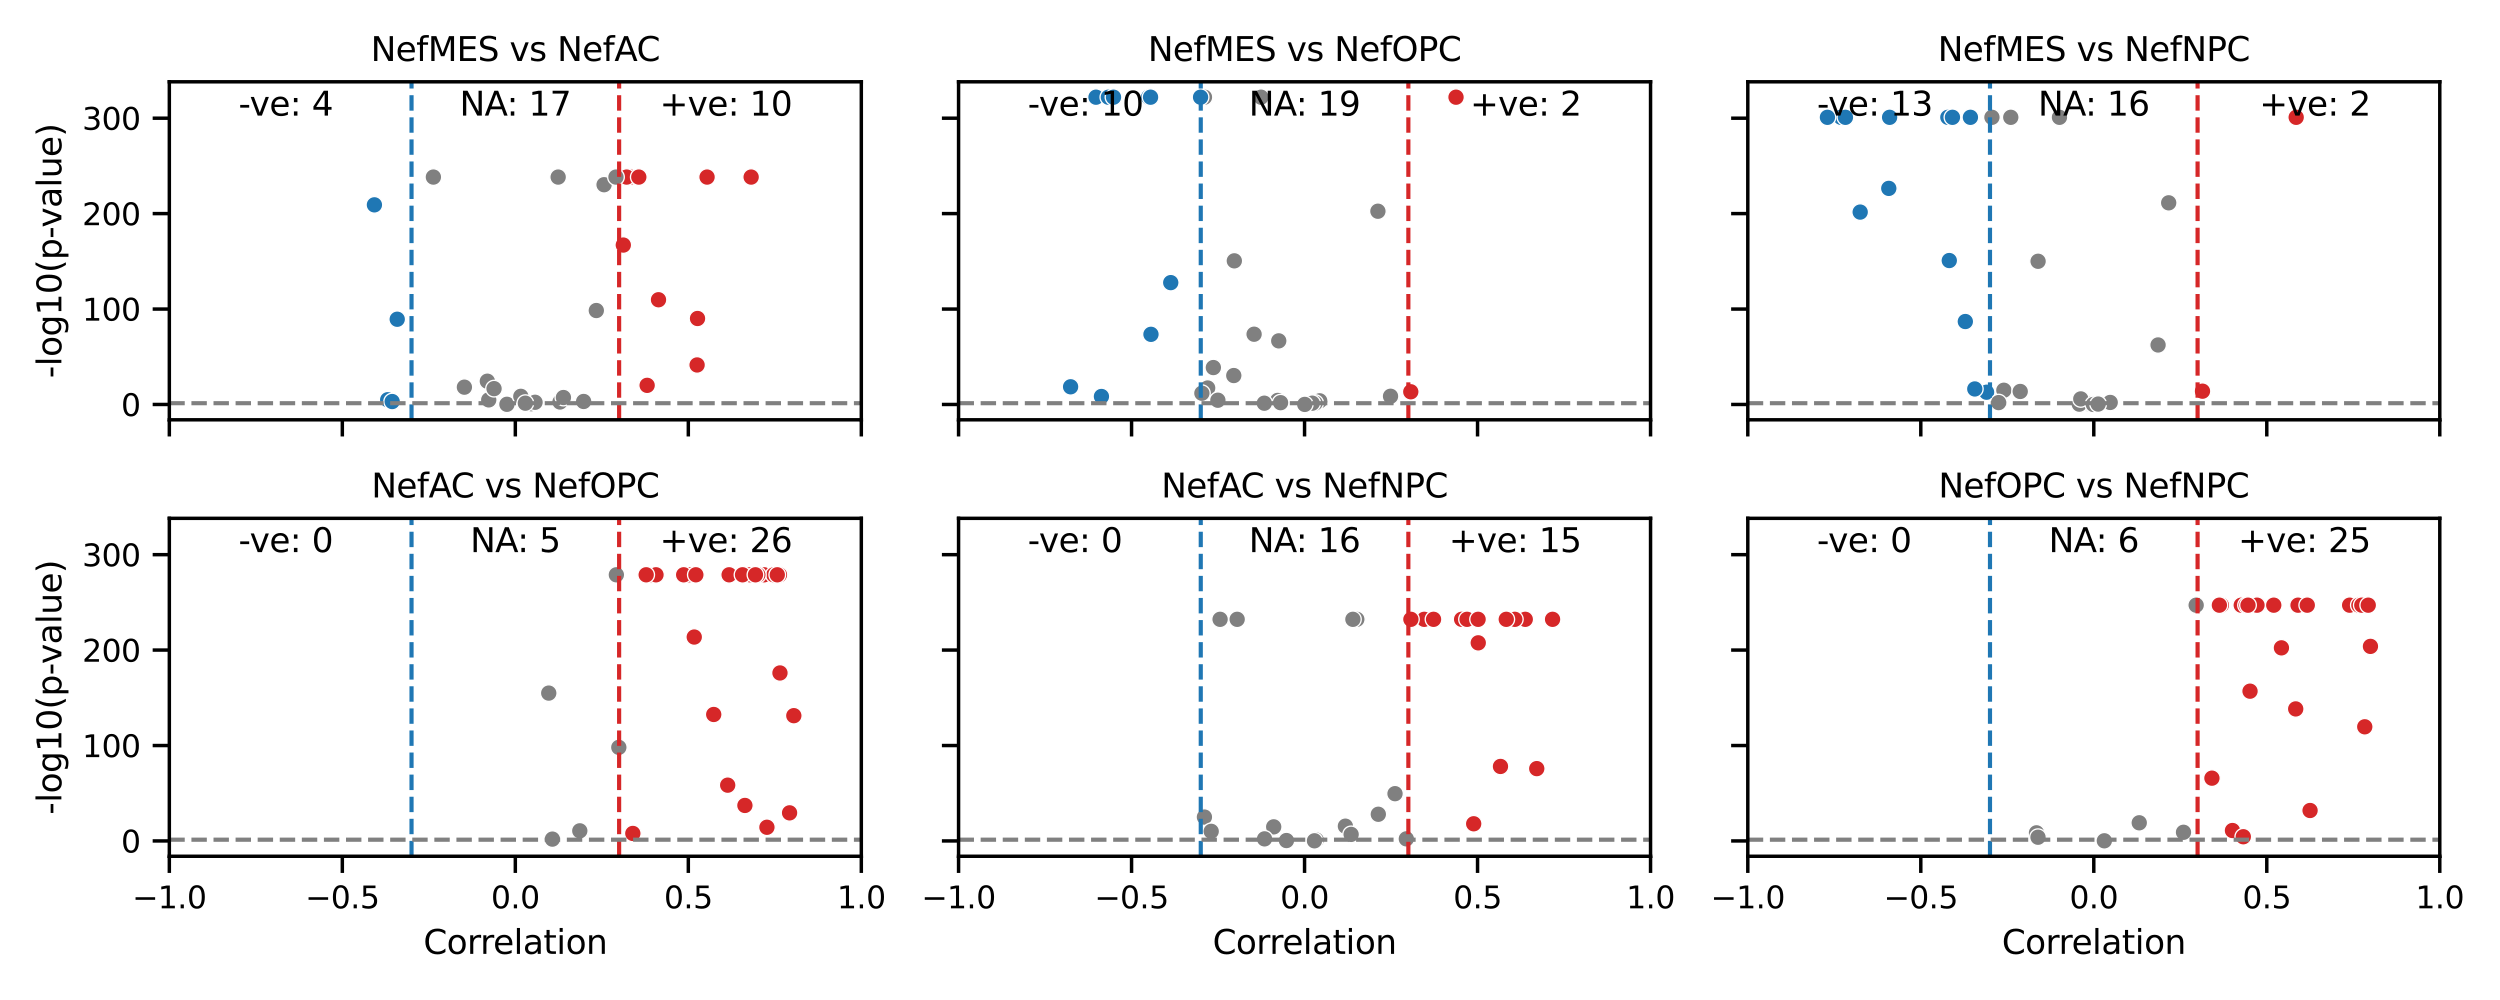 <?xml version="1.0" encoding="utf-8" standalone="no"?>
<!DOCTYPE svg PUBLIC "-//W3C//DTD SVG 1.1//EN"
  "http://www.w3.org/Graphics/SVG/1.1/DTD/svg11.dtd">
<svg xmlns:xlink="http://www.w3.org/1999/xlink" width="720pt" height="288pt" viewBox="0 0 720 288" xmlns="http://www.w3.org/2000/svg" version="1.1">
 <defs>
  <style type="text/css">*{stroke-linejoin: round; stroke-linecap: butt}</style>
 </defs>
 <g id="figure_1">
  <g id="patch_1">
   <path d="M 0 288 
L 720 288 
L 720 0 
L 0 0 
z
" style="fill: #ffffff"/>
  </g>
  <g id="axes_1">
   <g id="patch_2">
    <path d="M 48.768 120.906 
L 248.059 120.906 
L 248.059 23.568 
L 48.768 23.568 
z
" style="fill: #ffffff"/>
   </g>
   <g id="PathCollection_1">
    <defs>
     <path id="C0_0_8c5c5b6c0b" d="M 0 2.4 
C 0.636 2.4 1.247 2.147 1.697 1.697 
C 2.147 1.247 2.4 0.636 2.4 -0 
C 2.4 -0.636 2.147 -1.247 1.697 -1.697 
C 1.247 -2.147 0.636 -2.4 0 -2.4 
C -0.636 -2.4 -1.247 -2.147 -1.697 -1.697 
C -2.147 -1.247 -2.4 -0.636 -2.4 0 
C -2.4 0.636 -2.147 1.247 -1.697 1.697 
C -1.247 2.147 -0.636 2.4 0 2.4 
z
"/>
    </defs>
    <g clip-path="url(#p81dfa2aa29)">
     <use xlink:href="#C0_0_8c5c5b6c0b" x="171.738" y="89.433" style="fill: #808080; stroke: #ffffff; stroke-width: 0.384"/>
    </g>
    <g clip-path="url(#p81dfa2aa29)">
     <use xlink:href="#C0_0_8c5c5b6c0b" x="173.973" y="53.199" style="fill: #808080; stroke: #ffffff; stroke-width: 0.384"/>
    </g>
    <g clip-path="url(#p81dfa2aa29)">
     <use xlink:href="#C0_0_8c5c5b6c0b" x="189.65" y="86.328" style="fill: #d62728; stroke: #ffffff; stroke-width: 0.384"/>
    </g>
    <g clip-path="url(#p81dfa2aa29)">
     <use xlink:href="#C0_0_8c5c5b6c0b" x="200.765" y="105.109" style="fill: #d62728; stroke: #ffffff; stroke-width: 0.384"/>
    </g>
    <g clip-path="url(#p81dfa2aa29)">
     <use xlink:href="#C0_0_8c5c5b6c0b" x="114.4" y="91.942" style="fill: #1f77b4; stroke: #ffffff; stroke-width: 0.384"/>
    </g>
    <g clip-path="url(#p81dfa2aa29)">
     <use xlink:href="#C0_0_8c5c5b6c0b" x="152.998" y="116.267" style="fill: #808080; stroke: #ffffff; stroke-width: 0.384"/>
    </g>
    <g clip-path="url(#p81dfa2aa29)">
     <use xlink:href="#C0_0_8c5c5b6c0b" x="181.555" y="50.997" style="fill: #d62728; stroke: #ffffff; stroke-width: 0.384"/>
    </g>
    <g clip-path="url(#p81dfa2aa29)">
     <use xlink:href="#C0_0_8c5c5b6c0b" x="179.51" y="70.577" style="fill: #d62728; stroke: #ffffff; stroke-width: 0.384"/>
    </g>
    <g clip-path="url(#p81dfa2aa29)">
     <use xlink:href="#C0_0_8c5c5b6c0b" x="161.277" y="115.772" style="fill: #808080; stroke: #ffffff; stroke-width: 0.384"/>
    </g>
    <g clip-path="url(#p81dfa2aa29)">
     <use xlink:href="#C0_0_8c5c5b6c0b" x="154.09" y="115.857" style="fill: #808080; stroke: #ffffff; stroke-width: 0.384"/>
    </g>
    <g clip-path="url(#p81dfa2aa29)">
     <use xlink:href="#C0_0_8c5c5b6c0b" x="140.754" y="115.166" style="fill: #808080; stroke: #ffffff; stroke-width: 0.384"/>
    </g>
    <g clip-path="url(#p81dfa2aa29)">
     <use xlink:href="#C0_0_8c5c5b6c0b" x="145.995" y="116.439" style="fill: #808080; stroke: #ffffff; stroke-width: 0.384"/>
    </g>
    <g clip-path="url(#p81dfa2aa29)">
     <use xlink:href="#C0_0_8c5c5b6c0b" x="133.744" y="111.504" style="fill: #808080; stroke: #ffffff; stroke-width: 0.384"/>
    </g>
    <g clip-path="url(#p81dfa2aa29)">
     <use xlink:href="#C0_0_8c5c5b6c0b" x="149.996" y="114.144" style="fill: #808080; stroke: #ffffff; stroke-width: 0.384"/>
    </g>
    <g clip-path="url(#p81dfa2aa29)">
     <use xlink:href="#C0_0_8c5c5b6c0b" x="168.089" y="115.625" style="fill: #808080; stroke: #ffffff; stroke-width: 0.384"/>
    </g>
    <g clip-path="url(#p81dfa2aa29)">
     <use xlink:href="#C0_0_8c5c5b6c0b" x="160.749" y="50.997" style="fill: #808080; stroke: #ffffff; stroke-width: 0.384"/>
    </g>
    <g clip-path="url(#p81dfa2aa29)">
     <use xlink:href="#C0_0_8c5c5b6c0b" x="180.475" y="50.997" style="fill: #d62728; stroke: #ffffff; stroke-width: 0.384"/>
    </g>
    <g clip-path="url(#p81dfa2aa29)">
     <use xlink:href="#C0_0_8c5c5b6c0b" x="203.635" y="50.997" style="fill: #d62728; stroke: #ffffff; stroke-width: 0.384"/>
    </g>
    <g clip-path="url(#p81dfa2aa29)">
     <use xlink:href="#C0_0_8c5c5b6c0b" x="200.887" y="91.726" style="fill: #d62728; stroke: #ffffff; stroke-width: 0.384"/>
    </g>
    <g clip-path="url(#p81dfa2aa29)">
     <use xlink:href="#C0_0_8c5c5b6c0b" x="140.353" y="109.788" style="fill: #808080; stroke: #ffffff; stroke-width: 0.384"/>
    </g>
    <g clip-path="url(#p81dfa2aa29)">
     <use xlink:href="#C0_0_8c5c5b6c0b" x="107.828" y="58.997" style="fill: #1f77b4; stroke: #ffffff; stroke-width: 0.384"/>
    </g>
    <g clip-path="url(#p81dfa2aa29)">
     <use xlink:href="#C0_0_8c5c5b6c0b" x="111.657" y="115.126" style="fill: #1f77b4; stroke: #ffffff; stroke-width: 0.384"/>
    </g>
    <g clip-path="url(#p81dfa2aa29)">
     <use xlink:href="#C0_0_8c5c5b6c0b" x="177.4" y="50.997" style="fill: #808080; stroke: #ffffff; stroke-width: 0.384"/>
    </g>
    <g clip-path="url(#p81dfa2aa29)">
     <use xlink:href="#C0_0_8c5c5b6c0b" x="112.946" y="115.645" style="fill: #1f77b4; stroke: #ffffff; stroke-width: 0.384"/>
    </g>
    <g clip-path="url(#p81dfa2aa29)">
     <use xlink:href="#C0_0_8c5c5b6c0b" x="142.285" y="111.928" style="fill: #808080; stroke: #ffffff; stroke-width: 0.384"/>
    </g>
    <g clip-path="url(#p81dfa2aa29)">
     <use xlink:href="#C0_0_8c5c5b6c0b" x="124.812" y="50.997" style="fill: #808080; stroke: #ffffff; stroke-width: 0.384"/>
    </g>
    <g clip-path="url(#p81dfa2aa29)">
     <use xlink:href="#C0_0_8c5c5b6c0b" x="151.299" y="116.115" style="fill: #808080; stroke: #ffffff; stroke-width: 0.384"/>
    </g>
    <g clip-path="url(#p81dfa2aa29)">
     <use xlink:href="#C0_0_8c5c5b6c0b" x="183.975" y="50.997" style="fill: #d62728; stroke: #ffffff; stroke-width: 0.384"/>
    </g>
    <g clip-path="url(#p81dfa2aa29)">
     <use xlink:href="#C0_0_8c5c5b6c0b" x="216.329" y="50.997" style="fill: #d62728; stroke: #ffffff; stroke-width: 0.384"/>
    </g>
    <g clip-path="url(#p81dfa2aa29)">
     <use xlink:href="#C0_0_8c5c5b6c0b" x="186.377" y="110.98" style="fill: #d62728; stroke: #ffffff; stroke-width: 0.384"/>
    </g>
    <g clip-path="url(#p81dfa2aa29)">
     <use xlink:href="#C0_0_8c5c5b6c0b" x="162.266" y="114.488" style="fill: #808080; stroke: #ffffff; stroke-width: 0.384"/>
    </g>
   </g>
   <g id="PathCollection_2"/>
   <g id="PathCollection_3"/>
   <g id="PathCollection_4"/>
   <g id="matplotlib.axis_1">
    <g id="xtick_1">
     <g id="line2d_1">
      <defs>
       <path id="m16b75108e7" d="M 0 0 
L 0 4.8 
" style="stroke: #000000"/>
      </defs>
      <g>
       <use xlink:href="#m16b75108e7" x="48.768" y="120.906" style="stroke: #000000"/>
      </g>
     </g>
    </g>
    <g id="xtick_2">
     <g id="line2d_2">
      <g>
       <use xlink:href="#m16b75108e7" x="98.591" y="120.906" style="stroke: #000000"/>
      </g>
     </g>
    </g>
    <g id="xtick_3">
     <g id="line2d_3">
      <g>
       <use xlink:href="#m16b75108e7" x="148.413" y="120.906" style="stroke: #000000"/>
      </g>
     </g>
    </g>
    <g id="xtick_4">
     <g id="line2d_4">
      <g>
       <use xlink:href="#m16b75108e7" x="198.236" y="120.906" style="stroke: #000000"/>
      </g>
     </g>
    </g>
    <g id="xtick_5">
     <g id="line2d_5">
      <g>
       <use xlink:href="#m16b75108e7" x="248.059" y="120.906" style="stroke: #000000"/>
      </g>
     </g>
    </g>
   </g>
   <g id="matplotlib.axis_2">
    <g id="ytick_1">
     <g id="line2d_6">
      <defs>
       <path id="m556f9ddca4" d="M 0 0 
L -4.8 0 
" style="stroke: #000000"/>
      </defs>
      <g>
       <use xlink:href="#m556f9ddca4" x="48.768" y="116.483" style="stroke: #000000"/>
      </g>
     </g>
     <g id="text_1">
      <!-- 0 -->
      <g transform="translate(34.869 119.826) scale(0.088 -0.088)">
       <defs>
        <path id="DejaVuSans-30" d="M 2034 4250 
Q 1547 4250 1301 3770 
Q 1056 3291 1056 2328 
Q 1056 1369 1301 889 
Q 1547 409 2034 409 
Q 2525 409 2770 889 
Q 3016 1369 3016 2328 
Q 3016 3291 2770 3770 
Q 2525 4250 2034 4250 
z
M 2034 4750 
Q 2819 4750 3233 4129 
Q 3647 3509 3647 2328 
Q 3647 1150 3233 529 
Q 2819 -91 2034 -91 
Q 1250 -91 836 529 
Q 422 1150 422 2328 
Q 422 3509 836 4129 
Q 1250 4750 2034 4750 
z
" transform="scale(0.016)"/>
       </defs>
       <use xlink:href="#DejaVuSans-30"/>
      </g>
     </g>
    </g>
    <g id="ytick_2">
     <g id="line2d_7">
      <g>
       <use xlink:href="#m556f9ddca4" x="48.768" y="89.002" style="stroke: #000000"/>
      </g>
     </g>
     <g id="text_2">
      <!-- 100 -->
      <g transform="translate(23.671 92.345) scale(0.088 -0.088)">
       <defs>
        <path id="DejaVuSans-31" d="M 794 531 
L 1825 531 
L 1825 4091 
L 703 3866 
L 703 4441 
L 1819 4666 
L 2450 4666 
L 2450 531 
L 3481 531 
L 3481 0 
L 794 0 
L 794 531 
z
" transform="scale(0.016)"/>
       </defs>
       <use xlink:href="#DejaVuSans-31"/>
       <use xlink:href="#DejaVuSans-30" x="63.623"/>
       <use xlink:href="#DejaVuSans-30" x="127.246"/>
      </g>
     </g>
    </g>
    <g id="ytick_3">
     <g id="line2d_8">
      <g>
       <use xlink:href="#m556f9ddca4" x="48.768" y="61.521" style="stroke: #000000"/>
      </g>
     </g>
     <g id="text_3">
      <!-- 200 -->
      <g transform="translate(23.671 64.864) scale(0.088 -0.088)">
       <defs>
        <path id="DejaVuSans-32" d="M 1228 531 
L 3431 531 
L 3431 0 
L 469 0 
L 469 531 
Q 828 903 1448 1529 
Q 2069 2156 2228 2338 
Q 2531 2678 2651 2914 
Q 2772 3150 2772 3378 
Q 2772 3750 2511 3984 
Q 2250 4219 1831 4219 
Q 1534 4219 1204 4116 
Q 875 4013 500 3803 
L 500 4441 
Q 881 4594 1212 4672 
Q 1544 4750 1819 4750 
Q 2544 4750 2975 4387 
Q 3406 4025 3406 3419 
Q 3406 3131 3298 2873 
Q 3191 2616 2906 2266 
Q 2828 2175 2409 1742 
Q 1991 1309 1228 531 
z
" transform="scale(0.016)"/>
       </defs>
       <use xlink:href="#DejaVuSans-32"/>
       <use xlink:href="#DejaVuSans-30" x="63.623"/>
       <use xlink:href="#DejaVuSans-30" x="127.246"/>
      </g>
     </g>
    </g>
    <g id="ytick_4">
     <g id="line2d_9">
      <g>
       <use xlink:href="#m556f9ddca4" x="48.768" y="34.04" style="stroke: #000000"/>
      </g>
     </g>
     <g id="text_4">
      <!-- 300 -->
      <g transform="translate(23.671 37.383) scale(0.088 -0.088)">
       <defs>
        <path id="DejaVuSans-33" d="M 2597 2516 
Q 3050 2419 3304 2112 
Q 3559 1806 3559 1356 
Q 3559 666 3084 287 
Q 2609 -91 1734 -91 
Q 1441 -91 1130 -33 
Q 819 25 488 141 
L 488 750 
Q 750 597 1062 519 
Q 1375 441 1716 441 
Q 2309 441 2620 675 
Q 2931 909 2931 1356 
Q 2931 1769 2642 2001 
Q 2353 2234 1838 2234 
L 1294 2234 
L 1294 2753 
L 1863 2753 
Q 2328 2753 2575 2939 
Q 2822 3125 2822 3475 
Q 2822 3834 2567 4026 
Q 2313 4219 1838 4219 
Q 1578 4219 1281 4162 
Q 984 4106 628 3988 
L 628 4550 
Q 988 4650 1302 4700 
Q 1616 4750 1894 4750 
Q 2613 4750 3031 4423 
Q 3450 4097 3450 3541 
Q 3450 3153 3228 2886 
Q 3006 2619 2597 2516 
z
" transform="scale(0.016)"/>
       </defs>
       <use xlink:href="#DejaVuSans-33"/>
       <use xlink:href="#DejaVuSans-30" x="63.623"/>
       <use xlink:href="#DejaVuSans-30" x="127.246"/>
      </g>
     </g>
    </g>
    <g id="text_5">
     <!-- -log10(p-value) -->
     <g transform="translate(17.674 108.904) rotate(-90) scale(0.096 -0.096)">
      <defs>
       <path id="DejaVuSans-2d" d="M 313 2009 
L 1997 2009 
L 1997 1497 
L 313 1497 
L 313 2009 
z
" transform="scale(0.016)"/>
       <path id="DejaVuSans-6c" d="M 603 4863 
L 1178 4863 
L 1178 0 
L 603 0 
L 603 4863 
z
" transform="scale(0.016)"/>
       <path id="DejaVuSans-6f" d="M 1959 3097 
Q 1497 3097 1228 2736 
Q 959 2375 959 1747 
Q 959 1119 1226 758 
Q 1494 397 1959 397 
Q 2419 397 2687 759 
Q 2956 1122 2956 1747 
Q 2956 2369 2687 2733 
Q 2419 3097 1959 3097 
z
M 1959 3584 
Q 2709 3584 3137 3096 
Q 3566 2609 3566 1747 
Q 3566 888 3137 398 
Q 2709 -91 1959 -91 
Q 1206 -91 779 398 
Q 353 888 353 1747 
Q 353 2609 779 3096 
Q 1206 3584 1959 3584 
z
" transform="scale(0.016)"/>
       <path id="DejaVuSans-67" d="M 2906 1791 
Q 2906 2416 2648 2759 
Q 2391 3103 1925 3103 
Q 1463 3103 1205 2759 
Q 947 2416 947 1791 
Q 947 1169 1205 825 
Q 1463 481 1925 481 
Q 2391 481 2648 825 
Q 2906 1169 2906 1791 
z
M 3481 434 
Q 3481 -459 3084 -895 
Q 2688 -1331 1869 -1331 
Q 1566 -1331 1297 -1286 
Q 1028 -1241 775 -1147 
L 775 -588 
Q 1028 -725 1275 -790 
Q 1522 -856 1778 -856 
Q 2344 -856 2625 -561 
Q 2906 -266 2906 331 
L 2906 616 
Q 2728 306 2450 153 
Q 2172 0 1784 0 
Q 1141 0 747 490 
Q 353 981 353 1791 
Q 353 2603 747 3093 
Q 1141 3584 1784 3584 
Q 2172 3584 2450 3431 
Q 2728 3278 2906 2969 
L 2906 3500 
L 3481 3500 
L 3481 434 
z
" transform="scale(0.016)"/>
       <path id="DejaVuSans-28" d="M 1984 4856 
Q 1566 4138 1362 3434 
Q 1159 2731 1159 2009 
Q 1159 1288 1364 580 
Q 1569 -128 1984 -844 
L 1484 -844 
Q 1016 -109 783 600 
Q 550 1309 550 2009 
Q 550 2706 781 3412 
Q 1013 4119 1484 4856 
L 1984 4856 
z
" transform="scale(0.016)"/>
       <path id="DejaVuSans-70" d="M 1159 525 
L 1159 -1331 
L 581 -1331 
L 581 3500 
L 1159 3500 
L 1159 2969 
Q 1341 3281 1617 3432 
Q 1894 3584 2278 3584 
Q 2916 3584 3314 3078 
Q 3713 2572 3713 1747 
Q 3713 922 3314 415 
Q 2916 -91 2278 -91 
Q 1894 -91 1617 61 
Q 1341 213 1159 525 
z
M 3116 1747 
Q 3116 2381 2855 2742 
Q 2594 3103 2138 3103 
Q 1681 3103 1420 2742 
Q 1159 2381 1159 1747 
Q 1159 1113 1420 752 
Q 1681 391 2138 391 
Q 2594 391 2855 752 
Q 3116 1113 3116 1747 
z
" transform="scale(0.016)"/>
       <path id="DejaVuSans-76" d="M 191 3500 
L 800 3500 
L 1894 563 
L 2988 3500 
L 3597 3500 
L 2284 0 
L 1503 0 
L 191 3500 
z
" transform="scale(0.016)"/>
       <path id="DejaVuSans-61" d="M 2194 1759 
Q 1497 1759 1228 1600 
Q 959 1441 959 1056 
Q 959 750 1161 570 
Q 1363 391 1709 391 
Q 2188 391 2477 730 
Q 2766 1069 2766 1631 
L 2766 1759 
L 2194 1759 
z
M 3341 1997 
L 3341 0 
L 2766 0 
L 2766 531 
Q 2569 213 2275 61 
Q 1981 -91 1556 -91 
Q 1019 -91 701 211 
Q 384 513 384 1019 
Q 384 1609 779 1909 
Q 1175 2209 1959 2209 
L 2766 2209 
L 2766 2266 
Q 2766 2663 2505 2880 
Q 2244 3097 1772 3097 
Q 1472 3097 1187 3025 
Q 903 2953 641 2809 
L 641 3341 
Q 956 3463 1253 3523 
Q 1550 3584 1831 3584 
Q 2591 3584 2966 3190 
Q 3341 2797 3341 1997 
z
" transform="scale(0.016)"/>
       <path id="DejaVuSans-75" d="M 544 1381 
L 544 3500 
L 1119 3500 
L 1119 1403 
Q 1119 906 1312 657 
Q 1506 409 1894 409 
Q 2359 409 2629 706 
Q 2900 1003 2900 1516 
L 2900 3500 
L 3475 3500 
L 3475 0 
L 2900 0 
L 2900 538 
Q 2691 219 2414 64 
Q 2138 -91 1772 -91 
Q 1169 -91 856 284 
Q 544 659 544 1381 
z
M 1991 3584 
L 1991 3584 
z
" transform="scale(0.016)"/>
       <path id="DejaVuSans-65" d="M 3597 1894 
L 3597 1613 
L 953 1613 
Q 991 1019 1311 708 
Q 1631 397 2203 397 
Q 2534 397 2845 478 
Q 3156 559 3463 722 
L 3463 178 
Q 3153 47 2828 -22 
Q 2503 -91 2169 -91 
Q 1331 -91 842 396 
Q 353 884 353 1716 
Q 353 2575 817 3079 
Q 1281 3584 2069 3584 
Q 2775 3584 3186 3129 
Q 3597 2675 3597 1894 
z
M 3022 2063 
Q 3016 2534 2758 2815 
Q 2500 3097 2075 3097 
Q 1594 3097 1305 2825 
Q 1016 2553 972 2059 
L 3022 2063 
z
" transform="scale(0.016)"/>
       <path id="DejaVuSans-29" d="M 513 4856 
L 1013 4856 
Q 1481 4119 1714 3412 
Q 1947 2706 1947 2009 
Q 1947 1309 1714 600 
Q 1481 -109 1013 -844 
L 513 -844 
Q 928 -128 1133 580 
Q 1338 1288 1338 2009 
Q 1338 2731 1133 3434 
Q 928 4138 513 4856 
z
" transform="scale(0.016)"/>
      </defs>
      <use xlink:href="#DejaVuSans-2d"/>
      <use xlink:href="#DejaVuSans-6c" x="36.084"/>
      <use xlink:href="#DejaVuSans-6f" x="63.867"/>
      <use xlink:href="#DejaVuSans-67" x="125.049"/>
      <use xlink:href="#DejaVuSans-31" x="188.525"/>
      <use xlink:href="#DejaVuSans-30" x="252.148"/>
      <use xlink:href="#DejaVuSans-28" x="315.771"/>
      <use xlink:href="#DejaVuSans-70" x="354.785"/>
      <use xlink:href="#DejaVuSans-2d" x="418.262"/>
      <use xlink:href="#DejaVuSans-76" x="451.721"/>
      <use xlink:href="#DejaVuSans-61" x="510.9"/>
      <use xlink:href="#DejaVuSans-6c" x="572.18"/>
      <use xlink:href="#DejaVuSans-75" x="599.963"/>
      <use xlink:href="#DejaVuSans-65" x="663.342"/>
      <use xlink:href="#DejaVuSans-29" x="724.865"/>
     </g>
    </g>
   </g>
   <g id="line2d_10">
    <path d="M 178.307 120.906 
L 178.307 23.568 
" clip-path="url(#p81dfa2aa29)" style="fill: none; stroke-dasharray: 4.44,1.92; stroke-dashoffset: 0; stroke: #d62728; stroke-width: 1.2"/>
   </g>
   <g id="line2d_11">
    <path d="M 118.52 120.906 
L 118.52 23.568 
" clip-path="url(#p81dfa2aa29)" style="fill: none; stroke-dasharray: 4.44,1.92; stroke-dashoffset: 0; stroke: #1f77b4; stroke-width: 1.2"/>
   </g>
   <g id="line2d_12">
    <path d="M 48.768 116.125 
L 248.059 116.125 
" clip-path="url(#p81dfa2aa29)" style="fill: none; stroke-dasharray: 4.44,1.92; stroke-dashoffset: 0; stroke: #808080; stroke-width: 1.2"/>
   </g>
   <g id="patch_3">
    <path d="M 48.768 120.906 
L 48.768 23.568 
" style="fill: none; stroke: #000000; stroke-linejoin: miter; stroke-linecap: square"/>
   </g>
   <g id="patch_4">
    <path d="M 248.059 120.906 
L 248.059 23.568 
" style="fill: none; stroke: #000000; stroke-linejoin: miter; stroke-linecap: square"/>
   </g>
   <g id="patch_5">
    <path d="M 48.768 120.906 
L 248.059 120.906 
" style="fill: none; stroke: #000000; stroke-linejoin: miter; stroke-linecap: square"/>
   </g>
   <g id="patch_6">
    <path d="M 48.768 23.568 
L 248.059 23.568 
" style="fill: none; stroke: #000000; stroke-linejoin: miter; stroke-linecap: square"/>
   </g>
   <g id="text_6">
    <!-- +ve: 10 -->
    <g transform="translate(189.995 33.302) scale(0.096 -0.096)">
     <defs>
      <path id="DejaVuSans-2b" d="M 2944 4013 
L 2944 2272 
L 4684 2272 
L 4684 1741 
L 2944 1741 
L 2944 0 
L 2419 0 
L 2419 1741 
L 678 1741 
L 678 2272 
L 2419 2272 
L 2419 4013 
L 2944 4013 
z
" transform="scale(0.016)"/>
      <path id="DejaVuSans-3a" d="M 750 794 
L 1409 794 
L 1409 0 
L 750 0 
L 750 794 
z
M 750 3309 
L 1409 3309 
L 1409 2516 
L 750 2516 
L 750 3309 
z
" transform="scale(0.016)"/>
      <path id="DejaVuSans-20" transform="scale(0.016)"/>
     </defs>
     <use xlink:href="#DejaVuSans-2b"/>
     <use xlink:href="#DejaVuSans-76" x="83.789"/>
     <use xlink:href="#DejaVuSans-65" x="142.969"/>
     <use xlink:href="#DejaVuSans-3a" x="204.492"/>
     <use xlink:href="#DejaVuSans-20" x="238.184"/>
     <use xlink:href="#DejaVuSans-31" x="269.971"/>
     <use xlink:href="#DejaVuSans-30" x="333.594"/>
    </g>
   </g>
   <g id="text_7">
    <!-- -ve: 4 -->
    <g transform="translate(68.697 33.302) scale(0.096 -0.096)">
     <defs>
      <path id="DejaVuSans-34" d="M 2419 4116 
L 825 1625 
L 2419 1625 
L 2419 4116 
z
M 2253 4666 
L 3047 4666 
L 3047 1625 
L 3713 1625 
L 3713 1100 
L 3047 1100 
L 3047 0 
L 2419 0 
L 2419 1100 
L 313 1100 
L 313 1709 
L 2253 4666 
z
" transform="scale(0.016)"/>
     </defs>
     <use xlink:href="#DejaVuSans-2d"/>
     <use xlink:href="#DejaVuSans-76" x="33.459"/>
     <use xlink:href="#DejaVuSans-65" x="92.639"/>
     <use xlink:href="#DejaVuSans-3a" x="154.162"/>
     <use xlink:href="#DejaVuSans-20" x="187.854"/>
     <use xlink:href="#DejaVuSans-34" x="219.641"/>
    </g>
   </g>
   <g id="text_8">
    <!-- NA: 17 -->
    <g transform="translate(132.373 33.302) scale(0.096 -0.096)">
     <defs>
      <path id="DejaVuSans-4e" d="M 628 4666 
L 1478 4666 
L 3547 763 
L 3547 4666 
L 4159 4666 
L 4159 0 
L 3309 0 
L 1241 3903 
L 1241 0 
L 628 0 
L 628 4666 
z
" transform="scale(0.016)"/>
      <path id="DejaVuSans-41" d="M 2188 4044 
L 1331 1722 
L 3047 1722 
L 2188 4044 
z
M 1831 4666 
L 2547 4666 
L 4325 0 
L 3669 0 
L 3244 1197 
L 1141 1197 
L 716 0 
L 50 0 
L 1831 4666 
z
" transform="scale(0.016)"/>
      <path id="DejaVuSans-37" d="M 525 4666 
L 3525 4666 
L 3525 4397 
L 1831 0 
L 1172 0 
L 2766 4134 
L 525 4134 
L 525 4666 
z
" transform="scale(0.016)"/>
     </defs>
     <use xlink:href="#DejaVuSans-4e"/>
     <use xlink:href="#DejaVuSans-41" x="74.805"/>
     <use xlink:href="#DejaVuSans-3a" x="141.463"/>
     <use xlink:href="#DejaVuSans-20" x="175.154"/>
     <use xlink:href="#DejaVuSans-31" x="206.941"/>
     <use xlink:href="#DejaVuSans-37" x="270.564"/>
    </g>
   </g>
   <g id="text_9">
    <!-- NefMES vs NefAC -->
    <g transform="translate(106.779 17.568) scale(0.096 -0.096)">
     <defs>
      <path id="DejaVuSans-66" d="M 2375 4863 
L 2375 4384 
L 1825 4384 
Q 1516 4384 1395 4259 
Q 1275 4134 1275 3809 
L 1275 3500 
L 2222 3500 
L 2222 3053 
L 1275 3053 
L 1275 0 
L 697 0 
L 697 3053 
L 147 3053 
L 147 3500 
L 697 3500 
L 697 3744 
Q 697 4328 969 4595 
Q 1241 4863 1831 4863 
L 2375 4863 
z
" transform="scale(0.016)"/>
      <path id="DejaVuSans-4d" d="M 628 4666 
L 1569 4666 
L 2759 1491 
L 3956 4666 
L 4897 4666 
L 4897 0 
L 4281 0 
L 4281 4097 
L 3078 897 
L 2444 897 
L 1241 4097 
L 1241 0 
L 628 0 
L 628 4666 
z
" transform="scale(0.016)"/>
      <path id="DejaVuSans-45" d="M 628 4666 
L 3578 4666 
L 3578 4134 
L 1259 4134 
L 1259 2753 
L 3481 2753 
L 3481 2222 
L 1259 2222 
L 1259 531 
L 3634 531 
L 3634 0 
L 628 0 
L 628 4666 
z
" transform="scale(0.016)"/>
      <path id="DejaVuSans-53" d="M 3425 4513 
L 3425 3897 
Q 3066 4069 2747 4153 
Q 2428 4238 2131 4238 
Q 1616 4238 1336 4038 
Q 1056 3838 1056 3469 
Q 1056 3159 1242 3001 
Q 1428 2844 1947 2747 
L 2328 2669 
Q 3034 2534 3370 2195 
Q 3706 1856 3706 1288 
Q 3706 609 3251 259 
Q 2797 -91 1919 -91 
Q 1588 -91 1214 -16 
Q 841 59 441 206 
L 441 856 
Q 825 641 1194 531 
Q 1563 422 1919 422 
Q 2459 422 2753 634 
Q 3047 847 3047 1241 
Q 3047 1584 2836 1778 
Q 2625 1972 2144 2069 
L 1759 2144 
Q 1053 2284 737 2584 
Q 422 2884 422 3419 
Q 422 4038 858 4394 
Q 1294 4750 2059 4750 
Q 2388 4750 2728 4690 
Q 3069 4631 3425 4513 
z
" transform="scale(0.016)"/>
      <path id="DejaVuSans-73" d="M 2834 3397 
L 2834 2853 
Q 2591 2978 2328 3040 
Q 2066 3103 1784 3103 
Q 1356 3103 1142 2972 
Q 928 2841 928 2578 
Q 928 2378 1081 2264 
Q 1234 2150 1697 2047 
L 1894 2003 
Q 2506 1872 2764 1633 
Q 3022 1394 3022 966 
Q 3022 478 2636 193 
Q 2250 -91 1575 -91 
Q 1294 -91 989 -36 
Q 684 19 347 128 
L 347 722 
Q 666 556 975 473 
Q 1284 391 1588 391 
Q 1994 391 2212 530 
Q 2431 669 2431 922 
Q 2431 1156 2273 1281 
Q 2116 1406 1581 1522 
L 1381 1569 
Q 847 1681 609 1914 
Q 372 2147 372 2553 
Q 372 3047 722 3315 
Q 1072 3584 1716 3584 
Q 2034 3584 2315 3537 
Q 2597 3491 2834 3397 
z
" transform="scale(0.016)"/>
      <path id="DejaVuSans-43" d="M 4122 4306 
L 4122 3641 
Q 3803 3938 3442 4084 
Q 3081 4231 2675 4231 
Q 1875 4231 1450 3742 
Q 1025 3253 1025 2328 
Q 1025 1406 1450 917 
Q 1875 428 2675 428 
Q 3081 428 3442 575 
Q 3803 722 4122 1019 
L 4122 359 
Q 3791 134 3420 21 
Q 3050 -91 2638 -91 
Q 1578 -91 968 557 
Q 359 1206 359 2328 
Q 359 3453 968 4101 
Q 1578 4750 2638 4750 
Q 3056 4750 3426 4639 
Q 3797 4528 4122 4306 
z
" transform="scale(0.016)"/>
     </defs>
     <use xlink:href="#DejaVuSans-4e"/>
     <use xlink:href="#DejaVuSans-65" x="74.805"/>
     <use xlink:href="#DejaVuSans-66" x="136.328"/>
     <use xlink:href="#DejaVuSans-4d" x="171.533"/>
     <use xlink:href="#DejaVuSans-45" x="257.812"/>
     <use xlink:href="#DejaVuSans-53" x="320.996"/>
     <use xlink:href="#DejaVuSans-20" x="384.473"/>
     <use xlink:href="#DejaVuSans-76" x="416.26"/>
     <use xlink:href="#DejaVuSans-73" x="475.439"/>
     <use xlink:href="#DejaVuSans-20" x="527.539"/>
     <use xlink:href="#DejaVuSans-4e" x="559.326"/>
     <use xlink:href="#DejaVuSans-65" x="634.131"/>
     <use xlink:href="#DejaVuSans-66" x="695.654"/>
     <use xlink:href="#DejaVuSans-41" x="730.859"/>
     <use xlink:href="#DejaVuSans-43" x="797.518"/>
    </g>
   </g>
  </g>
  <g id="axes_2">
   <g id="patch_7">
    <path d="M 276.067 120.906 
L 475.358 120.906 
L 475.358 23.568 
L 276.067 23.568 
z
" style="fill: #ffffff"/>
   </g>
   <g id="PathCollection_5">
    <defs>
     <path id="C1_0_8c5c5b6c0b" d="M 0 2.4 
C 0.636 2.4 1.247 2.147 1.697 1.697 
C 2.147 1.247 2.4 0.636 2.4 -0 
C 2.4 -0.636 2.147 -1.247 1.697 -1.697 
C 1.247 -2.147 0.636 -2.4 0 -2.4 
C -0.636 -2.4 -1.247 -2.147 -1.697 -1.697 
C -2.147 -1.247 -2.4 -0.636 -2.4 0 
C -2.4 0.636 -2.147 1.247 -1.697 1.697 
C -1.247 2.147 -0.636 2.4 0 2.4 
z
"/>
    </defs>
    <g clip-path="url(#p760065f86b)">
     <use xlink:href="#C1_0_8c5c5b6c0b" x="330.795" y="27.992" style="fill: #1f77b4; stroke: #ffffff; stroke-width: 0.384"/>
    </g>
    <g clip-path="url(#p760065f86b)">
     <use xlink:href="#C1_0_8c5c5b6c0b" x="361.179" y="96.255" style="fill: #808080; stroke: #ffffff; stroke-width: 0.384"/>
    </g>
    <g clip-path="url(#p760065f86b)">
     <use xlink:href="#C1_0_8c5c5b6c0b" x="367.961" y="115.322" style="fill: #808080; stroke: #ffffff; stroke-width: 0.384"/>
    </g>
    <g clip-path="url(#p760065f86b)">
     <use xlink:href="#C1_0_8c5c5b6c0b" x="406.306" y="112.831" style="fill: #d62728; stroke: #ffffff; stroke-width: 0.384"/>
    </g>
    <g clip-path="url(#p760065f86b)">
     <use xlink:href="#C1_0_8c5c5b6c0b" x="315.65" y="27.992" style="fill: #1f77b4; stroke: #ffffff; stroke-width: 0.384"/>
    </g>
    <g clip-path="url(#p760065f86b)">
     <use xlink:href="#C1_0_8c5c5b6c0b" x="347.809" y="111.745" style="fill: #808080; stroke: #ffffff; stroke-width: 0.384"/>
    </g>
    <g clip-path="url(#p760065f86b)">
     <use xlink:href="#C1_0_8c5c5b6c0b" x="319.212" y="27.992" style="fill: #1f77b4; stroke: #ffffff; stroke-width: 0.384"/>
    </g>
    <g clip-path="url(#p760065f86b)">
     <use xlink:href="#C1_0_8c5c5b6c0b" x="380.078" y="115.437" style="fill: #808080; stroke: #ffffff; stroke-width: 0.384"/>
    </g>
    <g clip-path="url(#p760065f86b)">
     <use xlink:href="#C1_0_8c5c5b6c0b" x="346.143" y="113.247" style="fill: #808080; stroke: #ffffff; stroke-width: 0.384"/>
    </g>
    <g clip-path="url(#p760065f86b)">
     <use xlink:href="#C1_0_8c5c5b6c0b" x="349.446" y="105.857" style="fill: #808080; stroke: #ffffff; stroke-width: 0.384"/>
    </g>
    <g clip-path="url(#p760065f86b)">
     <use xlink:href="#C1_0_8c5c5b6c0b" x="355.329" y="108.157" style="fill: #808080; stroke: #ffffff; stroke-width: 0.384"/>
    </g>
    <g clip-path="url(#p760065f86b)">
     <use xlink:href="#C1_0_8c5c5b6c0b" x="350.751" y="115.265" style="fill: #808080; stroke: #ffffff; stroke-width: 0.384"/>
    </g>
    <g clip-path="url(#p760065f86b)">
     <use xlink:href="#C1_0_8c5c5b6c0b" x="337.173" y="81.397" style="fill: #1f77b4; stroke: #ffffff; stroke-width: 0.384"/>
    </g>
    <g clip-path="url(#p760065f86b)">
     <use xlink:href="#C1_0_8c5c5b6c0b" x="363.171" y="27.992" style="fill: #808080; stroke: #ffffff; stroke-width: 0.384"/>
    </g>
    <g clip-path="url(#p760065f86b)">
     <use xlink:href="#C1_0_8c5c5b6c0b" x="364.12" y="116.122" style="fill: #808080; stroke: #ffffff; stroke-width: 0.384"/>
    </g>
    <g clip-path="url(#p760065f86b)">
     <use xlink:href="#C1_0_8c5c5b6c0b" x="346.886" y="27.992" style="fill: #808080; stroke: #ffffff; stroke-width: 0.384"/>
    </g>
    <g clip-path="url(#p760065f86b)">
     <use xlink:href="#C1_0_8c5c5b6c0b" x="396.838" y="60.833" style="fill: #808080; stroke: #ffffff; stroke-width: 0.384"/>
    </g>
    <g clip-path="url(#p760065f86b)">
     <use xlink:href="#C1_0_8c5c5b6c0b" x="419.334" y="27.992" style="fill: #d62728; stroke: #ffffff; stroke-width: 0.384"/>
    </g>
    <g clip-path="url(#p760065f86b)">
     <use xlink:href="#C1_0_8c5c5b6c0b" x="368.806" y="115.972" style="fill: #808080; stroke: #ffffff; stroke-width: 0.384"/>
    </g>
    <g clip-path="url(#p760065f86b)">
     <use xlink:href="#C1_0_8c5c5b6c0b" x="355.485" y="75.123" style="fill: #808080; stroke: #ffffff; stroke-width: 0.384"/>
    </g>
    <g clip-path="url(#p760065f86b)">
     <use xlink:href="#C1_0_8c5c5b6c0b" x="320.693" y="27.992" style="fill: #1f77b4; stroke: #ffffff; stroke-width: 0.384"/>
    </g>
    <g clip-path="url(#p760065f86b)">
     <use xlink:href="#C1_0_8c5c5b6c0b" x="308.333" y="111.396" style="fill: #1f77b4; stroke: #ffffff; stroke-width: 0.384"/>
    </g>
    <g clip-path="url(#p760065f86b)">
     <use xlink:href="#C1_0_8c5c5b6c0b" x="368.278" y="98.168" style="fill: #808080; stroke: #ffffff; stroke-width: 0.384"/>
    </g>
    <g clip-path="url(#p760065f86b)">
     <use xlink:href="#C1_0_8c5c5b6c0b" x="317.212" y="114.186" style="fill: #1f77b4; stroke: #ffffff; stroke-width: 0.384"/>
    </g>
    <g clip-path="url(#p760065f86b)">
     <use xlink:href="#C1_0_8c5c5b6c0b" x="345.764" y="27.992" style="fill: #1f77b4; stroke: #ffffff; stroke-width: 0.384"/>
    </g>
    <g clip-path="url(#p760065f86b)">
     <use xlink:href="#C1_0_8c5c5b6c0b" x="331.363" y="27.992" style="fill: #1f77b4; stroke: #ffffff; stroke-width: 0.384"/>
    </g>
    <g clip-path="url(#p760065f86b)">
     <use xlink:href="#C1_0_8c5c5b6c0b" x="378.758" y="116.083" style="fill: #808080; stroke: #ffffff; stroke-width: 0.384"/>
    </g>
    <g clip-path="url(#p760065f86b)">
     <use xlink:href="#C1_0_8c5c5b6c0b" x="377.923" y="116.118" style="fill: #808080; stroke: #ffffff; stroke-width: 0.384"/>
    </g>
    <g clip-path="url(#p760065f86b)">
     <use xlink:href="#C1_0_8c5c5b6c0b" x="375.766" y="116.47" style="fill: #808080; stroke: #ffffff; stroke-width: 0.384"/>
    </g>
    <g clip-path="url(#p760065f86b)">
     <use xlink:href="#C1_0_8c5c5b6c0b" x="400.471" y="114.124" style="fill: #808080; stroke: #ffffff; stroke-width: 0.384"/>
    </g>
    <g clip-path="url(#p760065f86b)">
     <use xlink:href="#C1_0_8c5c5b6c0b" x="331.479" y="96.287" style="fill: #1f77b4; stroke: #ffffff; stroke-width: 0.384"/>
    </g>
   </g>
   <g id="PathCollection_6"/>
   <g id="PathCollection_7"/>
   <g id="PathCollection_8"/>
   <g id="matplotlib.axis_3">
    <g id="xtick_6">
     <g id="line2d_13">
      <g>
       <use xlink:href="#m16b75108e7" x="276.067" y="120.906" style="stroke: #000000"/>
      </g>
     </g>
    </g>
    <g id="xtick_7">
     <g id="line2d_14">
      <g>
       <use xlink:href="#m16b75108e7" x="325.89" y="120.906" style="stroke: #000000"/>
      </g>
     </g>
    </g>
    <g id="xtick_8">
     <g id="line2d_15">
      <g>
       <use xlink:href="#m16b75108e7" x="375.712" y="120.906" style="stroke: #000000"/>
      </g>
     </g>
    </g>
    <g id="xtick_9">
     <g id="line2d_16">
      <g>
       <use xlink:href="#m16b75108e7" x="425.535" y="120.906" style="stroke: #000000"/>
      </g>
     </g>
    </g>
    <g id="xtick_10">
     <g id="line2d_17">
      <g>
       <use xlink:href="#m16b75108e7" x="475.358" y="120.906" style="stroke: #000000"/>
      </g>
     </g>
    </g>
   </g>
   <g id="matplotlib.axis_4">
    <g id="ytick_5">
     <g id="line2d_18">
      <g>
       <use xlink:href="#m556f9ddca4" x="276.067" y="116.483" style="stroke: #000000"/>
      </g>
     </g>
    </g>
    <g id="ytick_6">
     <g id="line2d_19">
      <g>
       <use xlink:href="#m556f9ddca4" x="276.067" y="89.002" style="stroke: #000000"/>
      </g>
     </g>
    </g>
    <g id="ytick_7">
     <g id="line2d_20">
      <g>
       <use xlink:href="#m556f9ddca4" x="276.067" y="61.521" style="stroke: #000000"/>
      </g>
     </g>
    </g>
    <g id="ytick_8">
     <g id="line2d_21">
      <g>
       <use xlink:href="#m556f9ddca4" x="276.067" y="34.04" style="stroke: #000000"/>
      </g>
     </g>
    </g>
   </g>
   <g id="line2d_22">
    <path d="M 405.606 120.906 
L 405.606 23.568 
" clip-path="url(#p760065f86b)" style="fill: none; stroke-dasharray: 4.44,1.92; stroke-dashoffset: 0; stroke: #d62728; stroke-width: 1.2"/>
   </g>
   <g id="line2d_23">
    <path d="M 345.819 120.906 
L 345.819 23.568 
" clip-path="url(#p760065f86b)" style="fill: none; stroke-dasharray: 4.44,1.92; stroke-dashoffset: 0; stroke: #1f77b4; stroke-width: 1.2"/>
   </g>
   <g id="line2d_24">
    <path d="M 276.067 116.125 
L 475.358 116.125 
" clip-path="url(#p760065f86b)" style="fill: none; stroke-dasharray: 4.44,1.92; stroke-dashoffset: 0; stroke: #808080; stroke-width: 1.2"/>
   </g>
   <g id="patch_8">
    <path d="M 276.067 120.906 
L 276.067 23.568 
" style="fill: none; stroke: #000000; stroke-linejoin: miter; stroke-linecap: square"/>
   </g>
   <g id="patch_9">
    <path d="M 475.358 120.906 
L 475.358 23.568 
" style="fill: none; stroke: #000000; stroke-linejoin: miter; stroke-linecap: square"/>
   </g>
   <g id="patch_10">
    <path d="M 276.067 120.906 
L 475.358 120.906 
" style="fill: none; stroke: #000000; stroke-linejoin: miter; stroke-linecap: square"/>
   </g>
   <g id="patch_11">
    <path d="M 276.067 23.568 
L 475.358 23.568 
" style="fill: none; stroke: #000000; stroke-linejoin: miter; stroke-linecap: square"/>
   </g>
   <g id="text_10">
    <!-- +ve: 2 -->
    <g transform="translate(423.402 33.302) scale(0.096 -0.096)">
     <use xlink:href="#DejaVuSans-2b"/>
     <use xlink:href="#DejaVuSans-76" x="83.789"/>
     <use xlink:href="#DejaVuSans-65" x="142.969"/>
     <use xlink:href="#DejaVuSans-3a" x="204.492"/>
     <use xlink:href="#DejaVuSans-20" x="238.184"/>
     <use xlink:href="#DejaVuSans-32" x="269.971"/>
    </g>
   </g>
   <g id="text_11">
    <!-- -ve: 10 -->
    <g transform="translate(295.996 33.302) scale(0.096 -0.096)">
     <use xlink:href="#DejaVuSans-2d"/>
     <use xlink:href="#DejaVuSans-76" x="33.459"/>
     <use xlink:href="#DejaVuSans-65" x="92.639"/>
     <use xlink:href="#DejaVuSans-3a" x="154.162"/>
     <use xlink:href="#DejaVuSans-20" x="187.854"/>
     <use xlink:href="#DejaVuSans-31" x="219.641"/>
     <use xlink:href="#DejaVuSans-30" x="283.264"/>
    </g>
   </g>
   <g id="text_12">
    <!-- NA: 19 -->
    <g transform="translate(359.671 33.302) scale(0.096 -0.096)">
     <defs>
      <path id="DejaVuSans-39" d="M 703 97 
L 703 672 
Q 941 559 1184 500 
Q 1428 441 1663 441 
Q 2288 441 2617 861 
Q 2947 1281 2994 2138 
Q 2813 1869 2534 1725 
Q 2256 1581 1919 1581 
Q 1219 1581 811 2004 
Q 403 2428 403 3163 
Q 403 3881 828 4315 
Q 1253 4750 1959 4750 
Q 2769 4750 3195 4129 
Q 3622 3509 3622 2328 
Q 3622 1225 3098 567 
Q 2575 -91 1691 -91 
Q 1453 -91 1209 -44 
Q 966 3 703 97 
z
M 1959 2075 
Q 2384 2075 2632 2365 
Q 2881 2656 2881 3163 
Q 2881 3666 2632 3958 
Q 2384 4250 1959 4250 
Q 1534 4250 1286 3958 
Q 1038 3666 1038 3163 
Q 1038 2656 1286 2365 
Q 1534 2075 1959 2075 
z
" transform="scale(0.016)"/>
     </defs>
     <use xlink:href="#DejaVuSans-4e"/>
     <use xlink:href="#DejaVuSans-41" x="74.805"/>
     <use xlink:href="#DejaVuSans-3a" x="141.463"/>
     <use xlink:href="#DejaVuSans-20" x="175.154"/>
     <use xlink:href="#DejaVuSans-31" x="206.941"/>
     <use xlink:href="#DejaVuSans-39" x="270.564"/>
    </g>
   </g>
   <g id="text_13">
    <!-- NefMES vs NefOPC -->
    <g transform="translate(330.605 17.568) scale(0.096 -0.096)">
     <defs>
      <path id="DejaVuSans-4f" d="M 2522 4238 
Q 1834 4238 1429 3725 
Q 1025 3213 1025 2328 
Q 1025 1447 1429 934 
Q 1834 422 2522 422 
Q 3209 422 3611 934 
Q 4013 1447 4013 2328 
Q 4013 3213 3611 3725 
Q 3209 4238 2522 4238 
z
M 2522 4750 
Q 3503 4750 4090 4092 
Q 4678 3434 4678 2328 
Q 4678 1225 4090 567 
Q 3503 -91 2522 -91 
Q 1538 -91 948 565 
Q 359 1222 359 2328 
Q 359 3434 948 4092 
Q 1538 4750 2522 4750 
z
" transform="scale(0.016)"/>
      <path id="DejaVuSans-50" d="M 1259 4147 
L 1259 2394 
L 2053 2394 
Q 2494 2394 2734 2622 
Q 2975 2850 2975 3272 
Q 2975 3691 2734 3919 
Q 2494 4147 2053 4147 
L 1259 4147 
z
M 628 4666 
L 2053 4666 
Q 2838 4666 3239 4311 
Q 3641 3956 3641 3272 
Q 3641 2581 3239 2228 
Q 2838 1875 2053 1875 
L 1259 1875 
L 1259 0 
L 628 0 
L 628 4666 
z
" transform="scale(0.016)"/>
     </defs>
     <use xlink:href="#DejaVuSans-4e"/>
     <use xlink:href="#DejaVuSans-65" x="74.805"/>
     <use xlink:href="#DejaVuSans-66" x="136.328"/>
     <use xlink:href="#DejaVuSans-4d" x="171.533"/>
     <use xlink:href="#DejaVuSans-45" x="257.812"/>
     <use xlink:href="#DejaVuSans-53" x="320.996"/>
     <use xlink:href="#DejaVuSans-20" x="384.473"/>
     <use xlink:href="#DejaVuSans-76" x="416.26"/>
     <use xlink:href="#DejaVuSans-73" x="475.439"/>
     <use xlink:href="#DejaVuSans-20" x="527.539"/>
     <use xlink:href="#DejaVuSans-4e" x="559.326"/>
     <use xlink:href="#DejaVuSans-65" x="634.131"/>
     <use xlink:href="#DejaVuSans-66" x="695.654"/>
     <use xlink:href="#DejaVuSans-4f" x="730.859"/>
     <use xlink:href="#DejaVuSans-50" x="809.57"/>
     <use xlink:href="#DejaVuSans-43" x="869.873"/>
    </g>
   </g>
  </g>
  <g id="axes_3">
   <g id="patch_12">
    <path d="M 503.366 120.906 
L 702.657 120.906 
L 702.657 23.568 
L 503.366 23.568 
z
" style="fill: #ffffff"/>
   </g>
   <g id="PathCollection_9">
    <defs>
     <path id="C2_0_8c5c5b6c0b" d="M 0 2.4 
C 0.636 2.4 1.247 2.147 1.697 1.697 
C 2.147 1.247 2.4 0.636 2.4 -0 
C 2.4 -0.636 2.147 -1.247 1.697 -1.697 
C 1.247 -2.147 0.636 -2.4 0 -2.4 
C -0.636 -2.4 -1.247 -2.147 -1.697 -1.697 
C -2.147 -1.247 -2.4 -0.636 -2.4 0 
C -2.4 0.636 -2.147 1.247 -1.697 1.697 
C -1.247 2.147 -0.636 2.4 0 2.4 
z
"/>
    </defs>
    <g clip-path="url(#p12571ea186)">
     <use xlink:href="#C2_0_8c5c5b6c0b" x="530.201" y="33.786" style="fill: #1f77b4; stroke: #ffffff; stroke-width: 0.384"/>
    </g>
    <g clip-path="url(#p12571ea186)">
     <use xlink:href="#C2_0_8c5c5b6c0b" x="560.982" y="33.786" style="fill: #1f77b4; stroke: #ffffff; stroke-width: 0.384"/>
    </g>
    <g clip-path="url(#p12571ea186)">
     <use xlink:href="#C2_0_8c5c5b6c0b" x="566.013" y="92.6" style="fill: #1f77b4; stroke: #ffffff; stroke-width: 0.384"/>
    </g>
    <g clip-path="url(#p12571ea186)">
     <use xlink:href="#C2_0_8c5c5b6c0b" x="634.315" y="112.66" style="fill: #d62728; stroke: #ffffff; stroke-width: 0.384"/>
    </g>
    <g clip-path="url(#p12571ea186)">
     <use xlink:href="#C2_0_8c5c5b6c0b" x="526.298" y="33.786" style="fill: #1f77b4; stroke: #ffffff; stroke-width: 0.384"/>
    </g>
    <g clip-path="url(#p12571ea186)">
     <use xlink:href="#C2_0_8c5c5b6c0b" x="577.108" y="112.392" style="fill: #808080; stroke: #ffffff; stroke-width: 0.384"/>
    </g>
    <g clip-path="url(#p12571ea186)">
     <use xlink:href="#C2_0_8c5c5b6c0b" x="531.485" y="33.786" style="fill: #1f77b4; stroke: #ffffff; stroke-width: 0.384"/>
    </g>
    <g clip-path="url(#p12571ea186)">
     <use xlink:href="#C2_0_8c5c5b6c0b" x="601.129" y="116.212" style="fill: #808080; stroke: #ffffff; stroke-width: 0.384"/>
    </g>
    <g clip-path="url(#p12571ea186)">
     <use xlink:href="#C2_0_8c5c5b6c0b" x="572.136" y="112.96" style="fill: #1f77b4; stroke: #ffffff; stroke-width: 0.384"/>
    </g>
    <g clip-path="url(#p12571ea186)">
     <use xlink:href="#C2_0_8c5c5b6c0b" x="543.971" y="54.253" style="fill: #1f77b4; stroke: #ffffff; stroke-width: 0.384"/>
    </g>
    <g clip-path="url(#p12571ea186)">
     <use xlink:href="#C2_0_8c5c5b6c0b" x="607.737" y="115.904" style="fill: #808080; stroke: #ffffff; stroke-width: 0.384"/>
    </g>
    <g clip-path="url(#p12571ea186)">
     <use xlink:href="#C2_0_8c5c5b6c0b" x="599.219" y="116.409" style="fill: #808080; stroke: #ffffff; stroke-width: 0.384"/>
    </g>
    <g clip-path="url(#p12571ea186)">
     <use xlink:href="#C2_0_8c5c5b6c0b" x="561.392" y="75.036" style="fill: #1f77b4; stroke: #ffffff; stroke-width: 0.384"/>
    </g>
    <g clip-path="url(#p12571ea186)">
     <use xlink:href="#C2_0_8c5c5b6c0b" x="593.125" y="33.786" style="fill: #808080; stroke: #ffffff; stroke-width: 0.384"/>
    </g>
    <g clip-path="url(#p12571ea186)">
     <use xlink:href="#C2_0_8c5c5b6c0b" x="598.843" y="116.395" style="fill: #808080; stroke: #ffffff; stroke-width: 0.384"/>
    </g>
    <g clip-path="url(#p12571ea186)">
     <use xlink:href="#C2_0_8c5c5b6c0b" x="567.479" y="33.786" style="fill: #1f77b4; stroke: #ffffff; stroke-width: 0.384"/>
    </g>
    <g clip-path="url(#p12571ea186)">
     <use xlink:href="#C2_0_8c5c5b6c0b" x="624.583" y="58.413" style="fill: #808080; stroke: #ffffff; stroke-width: 0.384"/>
    </g>
    <g clip-path="url(#p12571ea186)">
     <use xlink:href="#C2_0_8c5c5b6c0b" x="661.299" y="33.786" style="fill: #d62728; stroke: #ffffff; stroke-width: 0.384"/>
    </g>
    <g clip-path="url(#p12571ea186)">
     <use xlink:href="#C2_0_8c5c5b6c0b" x="581.822" y="112.739" style="fill: #808080; stroke: #ffffff; stroke-width: 0.384"/>
    </g>
    <g clip-path="url(#p12571ea186)">
     <use xlink:href="#C2_0_8c5c5b6c0b" x="599.263" y="114.886" style="fill: #808080; stroke: #ffffff; stroke-width: 0.384"/>
    </g>
    <g clip-path="url(#p12571ea186)">
     <use xlink:href="#C2_0_8c5c5b6c0b" x="544.207" y="33.786" style="fill: #1f77b4; stroke: #ffffff; stroke-width: 0.384"/>
    </g>
    <g clip-path="url(#p12571ea186)">
     <use xlink:href="#C2_0_8c5c5b6c0b" x="602.889" y="116.482" style="fill: #808080; stroke: #ffffff; stroke-width: 0.384"/>
    </g>
    <g clip-path="url(#p12571ea186)">
     <use xlink:href="#C2_0_8c5c5b6c0b" x="579.105" y="33.786" style="fill: #808080; stroke: #ffffff; stroke-width: 0.384"/>
    </g>
    <g clip-path="url(#p12571ea186)">
     <use xlink:href="#C2_0_8c5c5b6c0b" x="575.604" y="115.948" style="fill: #808080; stroke: #ffffff; stroke-width: 0.384"/>
    </g>
    <g clip-path="url(#p12571ea186)">
     <use xlink:href="#C2_0_8c5c5b6c0b" x="573.677" y="33.786" style="fill: #808080; stroke: #ffffff; stroke-width: 0.384"/>
    </g>
    <g clip-path="url(#p12571ea186)">
     <use xlink:href="#C2_0_8c5c5b6c0b" x="586.968" y="75.247" style="fill: #808080; stroke: #ffffff; stroke-width: 0.384"/>
    </g>
    <g clip-path="url(#p12571ea186)">
     <use xlink:href="#C2_0_8c5c5b6c0b" x="604.268" y="116.369" style="fill: #808080; stroke: #ffffff; stroke-width: 0.384"/>
    </g>
    <g clip-path="url(#p12571ea186)">
     <use xlink:href="#C2_0_8c5c5b6c0b" x="621.524" y="99.349" style="fill: #808080; stroke: #ffffff; stroke-width: 0.384"/>
    </g>
    <g clip-path="url(#p12571ea186)">
     <use xlink:href="#C2_0_8c5c5b6c0b" x="562.306" y="33.786" style="fill: #1f77b4; stroke: #ffffff; stroke-width: 0.384"/>
    </g>
    <g clip-path="url(#p12571ea186)">
     <use xlink:href="#C2_0_8c5c5b6c0b" x="568.74" y="112.02" style="fill: #1f77b4; stroke: #ffffff; stroke-width: 0.384"/>
    </g>
    <g clip-path="url(#p12571ea186)">
     <use xlink:href="#C2_0_8c5c5b6c0b" x="535.732" y="61.081" style="fill: #1f77b4; stroke: #ffffff; stroke-width: 0.384"/>
    </g>
   </g>
   <g id="PathCollection_10"/>
   <g id="PathCollection_11"/>
   <g id="PathCollection_12"/>
   <g id="matplotlib.axis_5">
    <g id="xtick_11">
     <g id="line2d_25">
      <g>
       <use xlink:href="#m16b75108e7" x="503.366" y="120.906" style="stroke: #000000"/>
      </g>
     </g>
    </g>
    <g id="xtick_12">
     <g id="line2d_26">
      <g>
       <use xlink:href="#m16b75108e7" x="553.189" y="120.906" style="stroke: #000000"/>
      </g>
     </g>
    </g>
    <g id="xtick_13">
     <g id="line2d_27">
      <g>
       <use xlink:href="#m16b75108e7" x="603.011" y="120.906" style="stroke: #000000"/>
      </g>
     </g>
    </g>
    <g id="xtick_14">
     <g id="line2d_28">
      <g>
       <use xlink:href="#m16b75108e7" x="652.834" y="120.906" style="stroke: #000000"/>
      </g>
     </g>
    </g>
    <g id="xtick_15">
     <g id="line2d_29">
      <g>
       <use xlink:href="#m16b75108e7" x="702.657" y="120.906" style="stroke: #000000"/>
      </g>
     </g>
    </g>
   </g>
   <g id="matplotlib.axis_6">
    <g id="ytick_9">
     <g id="line2d_30">
      <g>
       <use xlink:href="#m556f9ddca4" x="503.366" y="116.483" style="stroke: #000000"/>
      </g>
     </g>
    </g>
    <g id="ytick_10">
     <g id="line2d_31">
      <g>
       <use xlink:href="#m556f9ddca4" x="503.366" y="89.002" style="stroke: #000000"/>
      </g>
     </g>
    </g>
    <g id="ytick_11">
     <g id="line2d_32">
      <g>
       <use xlink:href="#m556f9ddca4" x="503.366" y="61.521" style="stroke: #000000"/>
      </g>
     </g>
    </g>
    <g id="ytick_12">
     <g id="line2d_33">
      <g>
       <use xlink:href="#m556f9ddca4" x="503.366" y="34.04" style="stroke: #000000"/>
      </g>
     </g>
    </g>
   </g>
   <g id="line2d_34">
    <path d="M 632.905 120.906 
L 632.905 23.568 
" clip-path="url(#p12571ea186)" style="fill: none; stroke-dasharray: 4.44,1.92; stroke-dashoffset: 0; stroke: #d62728; stroke-width: 1.2"/>
   </g>
   <g id="line2d_35">
    <path d="M 573.118 120.906 
L 573.118 23.568 
" clip-path="url(#p12571ea186)" style="fill: none; stroke-dasharray: 4.44,1.92; stroke-dashoffset: 0; stroke: #1f77b4; stroke-width: 1.2"/>
   </g>
   <g id="line2d_36">
    <path d="M 503.366 116.125 
L 702.657 116.125 
" clip-path="url(#p12571ea186)" style="fill: none; stroke-dasharray: 4.44,1.92; stroke-dashoffset: 0; stroke: #808080; stroke-width: 1.2"/>
   </g>
   <g id="patch_13">
    <path d="M 503.366 120.906 
L 503.366 23.568 
" style="fill: none; stroke: #000000; stroke-linejoin: miter; stroke-linecap: square"/>
   </g>
   <g id="patch_14">
    <path d="M 702.657 120.906 
L 702.657 23.568 
" style="fill: none; stroke: #000000; stroke-linejoin: miter; stroke-linecap: square"/>
   </g>
   <g id="patch_15">
    <path d="M 503.366 120.906 
L 702.657 120.906 
" style="fill: none; stroke: #000000; stroke-linejoin: miter; stroke-linecap: square"/>
   </g>
   <g id="patch_16">
    <path d="M 503.366 23.568 
L 702.657 23.568 
" style="fill: none; stroke: #000000; stroke-linejoin: miter; stroke-linecap: square"/>
   </g>
   <g id="text_14">
    <!-- +ve: 2 -->
    <g transform="translate(650.701 33.302) scale(0.096 -0.096)">
     <use xlink:href="#DejaVuSans-2b"/>
     <use xlink:href="#DejaVuSans-76" x="83.789"/>
     <use xlink:href="#DejaVuSans-65" x="142.969"/>
     <use xlink:href="#DejaVuSans-3a" x="204.492"/>
     <use xlink:href="#DejaVuSans-20" x="238.184"/>
     <use xlink:href="#DejaVuSans-32" x="269.971"/>
    </g>
   </g>
   <g id="text_15">
    <!-- -ve: 13 -->
    <g transform="translate(523.295 33.302) scale(0.096 -0.096)">
     <use xlink:href="#DejaVuSans-2d"/>
     <use xlink:href="#DejaVuSans-76" x="33.459"/>
     <use xlink:href="#DejaVuSans-65" x="92.639"/>
     <use xlink:href="#DejaVuSans-3a" x="154.162"/>
     <use xlink:href="#DejaVuSans-20" x="187.854"/>
     <use xlink:href="#DejaVuSans-31" x="219.641"/>
     <use xlink:href="#DejaVuSans-33" x="283.264"/>
    </g>
   </g>
   <g id="text_16">
    <!-- NA: 16 -->
    <g transform="translate(586.971 33.302) scale(0.096 -0.096)">
     <defs>
      <path id="DejaVuSans-36" d="M 2113 2584 
Q 1688 2584 1439 2293 
Q 1191 2003 1191 1497 
Q 1191 994 1439 701 
Q 1688 409 2113 409 
Q 2538 409 2786 701 
Q 3034 994 3034 1497 
Q 3034 2003 2786 2293 
Q 2538 2584 2113 2584 
z
M 3366 4563 
L 3366 3988 
Q 3128 4100 2886 4159 
Q 2644 4219 2406 4219 
Q 1781 4219 1451 3797 
Q 1122 3375 1075 2522 
Q 1259 2794 1537 2939 
Q 1816 3084 2150 3084 
Q 2853 3084 3261 2657 
Q 3669 2231 3669 1497 
Q 3669 778 3244 343 
Q 2819 -91 2113 -91 
Q 1303 -91 875 529 
Q 447 1150 447 2328 
Q 447 3434 972 4092 
Q 1497 4750 2381 4750 
Q 2619 4750 2861 4703 
Q 3103 4656 3366 4563 
z
" transform="scale(0.016)"/>
     </defs>
     <use xlink:href="#DejaVuSans-4e"/>
     <use xlink:href="#DejaVuSans-41" x="74.805"/>
     <use xlink:href="#DejaVuSans-3a" x="141.463"/>
     <use xlink:href="#DejaVuSans-20" x="175.154"/>
     <use xlink:href="#DejaVuSans-31" x="206.941"/>
     <use xlink:href="#DejaVuSans-36" x="270.564"/>
    </g>
   </g>
   <g id="text_17">
    <!-- NefMES vs NefNPC -->
    <g transform="translate(558.092 17.568) scale(0.096 -0.096)">
     <use xlink:href="#DejaVuSans-4e"/>
     <use xlink:href="#DejaVuSans-65" x="74.805"/>
     <use xlink:href="#DejaVuSans-66" x="136.328"/>
     <use xlink:href="#DejaVuSans-4d" x="171.533"/>
     <use xlink:href="#DejaVuSans-45" x="257.812"/>
     <use xlink:href="#DejaVuSans-53" x="320.996"/>
     <use xlink:href="#DejaVuSans-20" x="384.473"/>
     <use xlink:href="#DejaVuSans-76" x="416.26"/>
     <use xlink:href="#DejaVuSans-73" x="475.439"/>
     <use xlink:href="#DejaVuSans-20" x="527.539"/>
     <use xlink:href="#DejaVuSans-4e" x="559.326"/>
     <use xlink:href="#DejaVuSans-65" x="634.131"/>
     <use xlink:href="#DejaVuSans-66" x="695.654"/>
     <use xlink:href="#DejaVuSans-4e" x="730.859"/>
     <use xlink:href="#DejaVuSans-50" x="805.664"/>
     <use xlink:href="#DejaVuSans-43" x="865.967"/>
    </g>
   </g>
  </g>
  <g id="axes_4">
   <g id="patch_17">
    <path d="M 48.768 246.612 
L 248.059 246.612 
L 248.059 149.274 
L 48.768 149.274 
z
" style="fill: #ffffff"/>
   </g>
   <g id="PathCollection_13">
    <defs>
     <path id="C3_0_8c5c5b6c0b" d="M 0 2.4 
C 0.636 2.4 1.247 2.147 1.697 1.697 
C 2.147 1.247 2.4 0.636 2.4 -0 
C 2.4 -0.636 2.147 -1.247 1.697 -1.697 
C 1.247 -2.147 0.636 -2.4 0 -2.4 
C -0.636 -2.4 -1.247 -2.147 -1.697 -1.697 
C -2.147 -1.247 -2.4 -0.636 -2.4 0 
C -2.4 0.636 -2.147 1.247 -1.697 1.697 
C -1.247 2.147 -0.636 2.4 0 2.4 
z
"/>
    </defs>
    <g clip-path="url(#p49528a4f2e)">
     <use xlink:href="#C3_0_8c5c5b6c0b" x="198.74" y="165.543" style="fill: #d62728; stroke: #ffffff; stroke-width: 0.384"/>
    </g>
    <g clip-path="url(#p49528a4f2e)">
     <use xlink:href="#C3_0_8c5c5b6c0b" x="220.059" y="165.543" style="fill: #d62728; stroke: #ffffff; stroke-width: 0.384"/>
    </g>
    <g clip-path="url(#p49528a4f2e)">
     <use xlink:href="#C3_0_8c5c5b6c0b" x="209.987" y="165.543" style="fill: #d62728; stroke: #ffffff; stroke-width: 0.384"/>
    </g>
    <g clip-path="url(#p49528a4f2e)">
     <use xlink:href="#C3_0_8c5c5b6c0b" x="228.622" y="206.114" style="fill: #d62728; stroke: #ffffff; stroke-width: 0.384"/>
    </g>
    <g clip-path="url(#p49528a4f2e)">
     <use xlink:href="#C3_0_8c5c5b6c0b" x="222.858" y="165.543" style="fill: #d62728; stroke: #ffffff; stroke-width: 0.384"/>
    </g>
    <g clip-path="url(#p49528a4f2e)">
     <use xlink:href="#C3_0_8c5c5b6c0b" x="224.63" y="193.813" style="fill: #d62728; stroke: #ffffff; stroke-width: 0.384"/>
    </g>
    <g clip-path="url(#p49528a4f2e)">
     <use xlink:href="#C3_0_8c5c5b6c0b" x="158.038" y="199.613" style="fill: #808080; stroke: #ffffff; stroke-width: 0.384"/>
    </g>
    <g clip-path="url(#p49528a4f2e)">
     <use xlink:href="#C3_0_8c5c5b6c0b" x="214.433" y="165.543" style="fill: #d62728; stroke: #ffffff; stroke-width: 0.384"/>
    </g>
    <g clip-path="url(#p49528a4f2e)">
     <use xlink:href="#C3_0_8c5c5b6c0b" x="159.09" y="241.666" style="fill: #808080; stroke: #ffffff; stroke-width: 0.384"/>
    </g>
    <g clip-path="url(#p49528a4f2e)">
     <use xlink:href="#C3_0_8c5c5b6c0b" x="218.255" y="165.543" style="fill: #d62728; stroke: #ffffff; stroke-width: 0.384"/>
    </g>
    <g clip-path="url(#p49528a4f2e)">
     <use xlink:href="#C3_0_8c5c5b6c0b" x="199.944" y="183.466" style="fill: #d62728; stroke: #ffffff; stroke-width: 0.384"/>
    </g>
    <g clip-path="url(#p49528a4f2e)">
     <use xlink:href="#C3_0_8c5c5b6c0b" x="182.255" y="240.032" style="fill: #d62728; stroke: #ffffff; stroke-width: 0.384"/>
    </g>
    <g clip-path="url(#p49528a4f2e)">
     <use xlink:href="#C3_0_8c5c5b6c0b" x="224.482" y="165.543" style="fill: #d62728; stroke: #ffffff; stroke-width: 0.384"/>
    </g>
    <g clip-path="url(#p49528a4f2e)">
     <use xlink:href="#C3_0_8c5c5b6c0b" x="198.353" y="165.543" style="fill: #d62728; stroke: #ffffff; stroke-width: 0.384"/>
    </g>
    <g clip-path="url(#p49528a4f2e)">
     <use xlink:href="#C3_0_8c5c5b6c0b" x="214.533" y="231.968" style="fill: #d62728; stroke: #ffffff; stroke-width: 0.384"/>
    </g>
    <g clip-path="url(#p49528a4f2e)">
     <use xlink:href="#C3_0_8c5c5b6c0b" x="177.509" y="165.543" style="fill: #808080; stroke: #ffffff; stroke-width: 0.384"/>
    </g>
    <g clip-path="url(#p49528a4f2e)">
     <use xlink:href="#C3_0_8c5c5b6c0b" x="187.664" y="165.543" style="fill: #d62728; stroke: #ffffff; stroke-width: 0.384"/>
    </g>
    <g clip-path="url(#p49528a4f2e)">
     <use xlink:href="#C3_0_8c5c5b6c0b" x="196.899" y="165.543" style="fill: #d62728; stroke: #ffffff; stroke-width: 0.384"/>
    </g>
    <g clip-path="url(#p49528a4f2e)">
     <use xlink:href="#C3_0_8c5c5b6c0b" x="166.982" y="239.281" style="fill: #808080; stroke: #ffffff; stroke-width: 0.384"/>
    </g>
    <g clip-path="url(#p49528a4f2e)">
     <use xlink:href="#C3_0_8c5c5b6c0b" x="188.925" y="165.543" style="fill: #d62728; stroke: #ffffff; stroke-width: 0.384"/>
    </g>
    <g clip-path="url(#p49528a4f2e)">
     <use xlink:href="#C3_0_8c5c5b6c0b" x="216.012" y="165.543" style="fill: #d62728; stroke: #ffffff; stroke-width: 0.384"/>
    </g>
    <g clip-path="url(#p49528a4f2e)">
     <use xlink:href="#C3_0_8c5c5b6c0b" x="227.399" y="234.102" style="fill: #d62728; stroke: #ffffff; stroke-width: 0.384"/>
    </g>
    <g clip-path="url(#p49528a4f2e)">
     <use xlink:href="#C3_0_8c5c5b6c0b" x="213.849" y="165.543" style="fill: #d62728; stroke: #ffffff; stroke-width: 0.384"/>
    </g>
    <g clip-path="url(#p49528a4f2e)">
     <use xlink:href="#C3_0_8c5c5b6c0b" x="220.874" y="238.253" style="fill: #d62728; stroke: #ffffff; stroke-width: 0.384"/>
    </g>
    <g clip-path="url(#p49528a4f2e)">
     <use xlink:href="#C3_0_8c5c5b6c0b" x="217.569" y="165.543" style="fill: #d62728; stroke: #ffffff; stroke-width: 0.384"/>
    </g>
    <g clip-path="url(#p49528a4f2e)">
     <use xlink:href="#C3_0_8c5c5b6c0b" x="223.858" y="165.543" style="fill: #d62728; stroke: #ffffff; stroke-width: 0.384"/>
    </g>
    <g clip-path="url(#p49528a4f2e)">
     <use xlink:href="#C3_0_8c5c5b6c0b" x="178.22" y="215.243" style="fill: #808080; stroke: #ffffff; stroke-width: 0.384"/>
    </g>
    <g clip-path="url(#p49528a4f2e)">
     <use xlink:href="#C3_0_8c5c5b6c0b" x="200.402" y="165.543" style="fill: #d62728; stroke: #ffffff; stroke-width: 0.384"/>
    </g>
    <g clip-path="url(#p49528a4f2e)">
     <use xlink:href="#C3_0_8c5c5b6c0b" x="186.099" y="165.543" style="fill: #d62728; stroke: #ffffff; stroke-width: 0.384"/>
    </g>
    <g clip-path="url(#p49528a4f2e)">
     <use xlink:href="#C3_0_8c5c5b6c0b" x="209.576" y="226.127" style="fill: #d62728; stroke: #ffffff; stroke-width: 0.384"/>
    </g>
    <g clip-path="url(#p49528a4f2e)">
     <use xlink:href="#C3_0_8c5c5b6c0b" x="205.552" y="205.77" style="fill: #d62728; stroke: #ffffff; stroke-width: 0.384"/>
    </g>
   </g>
   <g id="PathCollection_14"/>
   <g id="PathCollection_15"/>
   <g id="PathCollection_16"/>
   <g id="matplotlib.axis_7">
    <g id="xtick_16">
     <g id="line2d_37">
      <g>
       <use xlink:href="#m16b75108e7" x="48.768" y="246.612" style="stroke: #000000"/>
      </g>
     </g>
     <g id="text_18">
      <!-- −1.0 -->
      <g transform="translate(38.084 261.599) scale(0.088 -0.088)">
       <defs>
        <path id="DejaVuSans-2212" d="M 678 2272 
L 4684 2272 
L 4684 1741 
L 678 1741 
L 678 2272 
z
" transform="scale(0.016)"/>
        <path id="DejaVuSans-2e" d="M 684 794 
L 1344 794 
L 1344 0 
L 684 0 
L 684 794 
z
" transform="scale(0.016)"/>
       </defs>
       <use xlink:href="#DejaVuSans-2212"/>
       <use xlink:href="#DejaVuSans-31" x="83.789"/>
       <use xlink:href="#DejaVuSans-2e" x="147.412"/>
       <use xlink:href="#DejaVuSans-30" x="179.199"/>
      </g>
     </g>
    </g>
    <g id="xtick_17">
     <g id="line2d_38">
      <g>
       <use xlink:href="#m16b75108e7" x="98.591" y="246.612" style="stroke: #000000"/>
      </g>
     </g>
     <g id="text_19">
      <!-- −0.5 -->
      <g transform="translate(87.906 261.599) scale(0.088 -0.088)">
       <defs>
        <path id="DejaVuSans-35" d="M 691 4666 
L 3169 4666 
L 3169 4134 
L 1269 4134 
L 1269 2991 
Q 1406 3038 1543 3061 
Q 1681 3084 1819 3084 
Q 2600 3084 3056 2656 
Q 3513 2228 3513 1497 
Q 3513 744 3044 326 
Q 2575 -91 1722 -91 
Q 1428 -91 1123 -41 
Q 819 9 494 109 
L 494 744 
Q 775 591 1075 516 
Q 1375 441 1709 441 
Q 2250 441 2565 725 
Q 2881 1009 2881 1497 
Q 2881 1984 2565 2268 
Q 2250 2553 1709 2553 
Q 1456 2553 1204 2497 
Q 953 2441 691 2322 
L 691 4666 
z
" transform="scale(0.016)"/>
       </defs>
       <use xlink:href="#DejaVuSans-2212"/>
       <use xlink:href="#DejaVuSans-30" x="83.789"/>
       <use xlink:href="#DejaVuSans-2e" x="147.412"/>
       <use xlink:href="#DejaVuSans-35" x="179.199"/>
      </g>
     </g>
    </g>
    <g id="xtick_18">
     <g id="line2d_39">
      <g>
       <use xlink:href="#m16b75108e7" x="148.413" y="246.612" style="stroke: #000000"/>
      </g>
     </g>
     <g id="text_20">
      <!-- 0.0 -->
      <g transform="translate(141.416 261.599) scale(0.088 -0.088)">
       <use xlink:href="#DejaVuSans-30"/>
       <use xlink:href="#DejaVuSans-2e" x="63.623"/>
       <use xlink:href="#DejaVuSans-30" x="95.41"/>
      </g>
     </g>
    </g>
    <g id="xtick_19">
     <g id="line2d_40">
      <g>
       <use xlink:href="#m16b75108e7" x="198.236" y="246.612" style="stroke: #000000"/>
      </g>
     </g>
     <g id="text_21">
      <!-- 0.5 -->
      <g transform="translate(191.239 261.599) scale(0.088 -0.088)">
       <use xlink:href="#DejaVuSans-30"/>
       <use xlink:href="#DejaVuSans-2e" x="63.623"/>
       <use xlink:href="#DejaVuSans-35" x="95.41"/>
      </g>
     </g>
    </g>
    <g id="xtick_20">
     <g id="line2d_41">
      <g>
       <use xlink:href="#m16b75108e7" x="248.059" y="246.612" style="stroke: #000000"/>
      </g>
     </g>
     <g id="text_22">
      <!-- 1.0 -->
      <g transform="translate(241.062 261.599) scale(0.088 -0.088)">
       <use xlink:href="#DejaVuSans-31"/>
       <use xlink:href="#DejaVuSans-2e" x="63.623"/>
       <use xlink:href="#DejaVuSans-30" x="95.41"/>
      </g>
     </g>
    </g>
    <g id="text_23">
     <!-- Correlation -->
     <g transform="translate(121.948 274.723) scale(0.096 -0.096)">
      <defs>
       <path id="DejaVuSans-72" d="M 2631 2963 
Q 2534 3019 2420 3045 
Q 2306 3072 2169 3072 
Q 1681 3072 1420 2755 
Q 1159 2438 1159 1844 
L 1159 0 
L 581 0 
L 581 3500 
L 1159 3500 
L 1159 2956 
Q 1341 3275 1631 3429 
Q 1922 3584 2338 3584 
Q 2397 3584 2469 3576 
Q 2541 3569 2628 3553 
L 2631 2963 
z
" transform="scale(0.016)"/>
       <path id="DejaVuSans-74" d="M 1172 4494 
L 1172 3500 
L 2356 3500 
L 2356 3053 
L 1172 3053 
L 1172 1153 
Q 1172 725 1289 603 
Q 1406 481 1766 481 
L 2356 481 
L 2356 0 
L 1766 0 
Q 1100 0 847 248 
Q 594 497 594 1153 
L 594 3053 
L 172 3053 
L 172 3500 
L 594 3500 
L 594 4494 
L 1172 4494 
z
" transform="scale(0.016)"/>
       <path id="DejaVuSans-69" d="M 603 3500 
L 1178 3500 
L 1178 0 
L 603 0 
L 603 3500 
z
M 603 4863 
L 1178 4863 
L 1178 4134 
L 603 4134 
L 603 4863 
z
" transform="scale(0.016)"/>
       <path id="DejaVuSans-6e" d="M 3513 2113 
L 3513 0 
L 2938 0 
L 2938 2094 
Q 2938 2591 2744 2837 
Q 2550 3084 2163 3084 
Q 1697 3084 1428 2787 
Q 1159 2491 1159 1978 
L 1159 0 
L 581 0 
L 581 3500 
L 1159 3500 
L 1159 2956 
Q 1366 3272 1645 3428 
Q 1925 3584 2291 3584 
Q 2894 3584 3203 3211 
Q 3513 2838 3513 2113 
z
" transform="scale(0.016)"/>
      </defs>
      <use xlink:href="#DejaVuSans-43"/>
      <use xlink:href="#DejaVuSans-6f" x="69.824"/>
      <use xlink:href="#DejaVuSans-72" x="131.006"/>
      <use xlink:href="#DejaVuSans-72" x="170.369"/>
      <use xlink:href="#DejaVuSans-65" x="209.232"/>
      <use xlink:href="#DejaVuSans-6c" x="270.756"/>
      <use xlink:href="#DejaVuSans-61" x="298.539"/>
      <use xlink:href="#DejaVuSans-74" x="359.818"/>
      <use xlink:href="#DejaVuSans-69" x="399.027"/>
      <use xlink:href="#DejaVuSans-6f" x="426.811"/>
      <use xlink:href="#DejaVuSans-6e" x="487.992"/>
     </g>
    </g>
   </g>
   <g id="matplotlib.axis_8">
    <g id="ytick_13">
     <g id="line2d_42">
      <g>
       <use xlink:href="#m556f9ddca4" x="48.768" y="242.189" style="stroke: #000000"/>
      </g>
     </g>
     <g id="text_24">
      <!-- 0 -->
      <g transform="translate(34.869 245.532) scale(0.088 -0.088)">
       <use xlink:href="#DejaVuSans-30"/>
      </g>
     </g>
    </g>
    <g id="ytick_14">
     <g id="line2d_43">
      <g>
       <use xlink:href="#m556f9ddca4" x="48.768" y="214.708" style="stroke: #000000"/>
      </g>
     </g>
     <g id="text_25">
      <!-- 100 -->
      <g transform="translate(23.671 218.051) scale(0.088 -0.088)">
       <use xlink:href="#DejaVuSans-31"/>
       <use xlink:href="#DejaVuSans-30" x="63.623"/>
       <use xlink:href="#DejaVuSans-30" x="127.246"/>
      </g>
     </g>
    </g>
    <g id="ytick_15">
     <g id="line2d_44">
      <g>
       <use xlink:href="#m556f9ddca4" x="48.768" y="187.227" style="stroke: #000000"/>
      </g>
     </g>
     <g id="text_26">
      <!-- 200 -->
      <g transform="translate(23.671 190.57) scale(0.088 -0.088)">
       <use xlink:href="#DejaVuSans-32"/>
       <use xlink:href="#DejaVuSans-30" x="63.623"/>
       <use xlink:href="#DejaVuSans-30" x="127.246"/>
      </g>
     </g>
    </g>
    <g id="ytick_16">
     <g id="line2d_45">
      <g>
       <use xlink:href="#m556f9ddca4" x="48.768" y="159.746" style="stroke: #000000"/>
      </g>
     </g>
     <g id="text_27">
      <!-- 300 -->
      <g transform="translate(23.671 163.089) scale(0.088 -0.088)">
       <use xlink:href="#DejaVuSans-33"/>
       <use xlink:href="#DejaVuSans-30" x="63.623"/>
       <use xlink:href="#DejaVuSans-30" x="127.246"/>
      </g>
     </g>
    </g>
    <g id="text_28">
     <!-- -log10(p-value) -->
     <g transform="translate(17.674 234.611) rotate(-90) scale(0.096 -0.096)">
      <use xlink:href="#DejaVuSans-2d"/>
      <use xlink:href="#DejaVuSans-6c" x="36.084"/>
      <use xlink:href="#DejaVuSans-6f" x="63.867"/>
      <use xlink:href="#DejaVuSans-67" x="125.049"/>
      <use xlink:href="#DejaVuSans-31" x="188.525"/>
      <use xlink:href="#DejaVuSans-30" x="252.148"/>
      <use xlink:href="#DejaVuSans-28" x="315.771"/>
      <use xlink:href="#DejaVuSans-70" x="354.785"/>
      <use xlink:href="#DejaVuSans-2d" x="418.262"/>
      <use xlink:href="#DejaVuSans-76" x="451.721"/>
      <use xlink:href="#DejaVuSans-61" x="510.9"/>
      <use xlink:href="#DejaVuSans-6c" x="572.18"/>
      <use xlink:href="#DejaVuSans-75" x="599.963"/>
      <use xlink:href="#DejaVuSans-65" x="663.342"/>
      <use xlink:href="#DejaVuSans-29" x="724.865"/>
     </g>
    </g>
   </g>
   <g id="line2d_46">
    <path d="M 178.307 246.612 
L 178.307 149.274 
" clip-path="url(#p49528a4f2e)" style="fill: none; stroke-dasharray: 4.44,1.92; stroke-dashoffset: 0; stroke: #d62728; stroke-width: 1.2"/>
   </g>
   <g id="line2d_47">
    <path d="M 118.52 246.612 
L 118.52 149.274 
" clip-path="url(#p49528a4f2e)" style="fill: none; stroke-dasharray: 4.44,1.92; stroke-dashoffset: 0; stroke: #1f77b4; stroke-width: 1.2"/>
   </g>
   <g id="line2d_48">
    <path d="M 48.768 241.831 
L 248.059 241.831 
" clip-path="url(#p49528a4f2e)" style="fill: none; stroke-dasharray: 4.44,1.92; stroke-dashoffset: 0; stroke: #808080; stroke-width: 1.2"/>
   </g>
   <g id="patch_18">
    <path d="M 48.768 246.612 
L 48.768 149.274 
" style="fill: none; stroke: #000000; stroke-linejoin: miter; stroke-linecap: square"/>
   </g>
   <g id="patch_19">
    <path d="M 248.059 246.612 
L 248.059 149.274 
" style="fill: none; stroke: #000000; stroke-linejoin: miter; stroke-linecap: square"/>
   </g>
   <g id="patch_20">
    <path d="M 48.768 246.612 
L 248.059 246.612 
" style="fill: none; stroke: #000000; stroke-linejoin: miter; stroke-linecap: square"/>
   </g>
   <g id="patch_21">
    <path d="M 48.768 149.274 
L 248.059 149.274 
" style="fill: none; stroke: #000000; stroke-linejoin: miter; stroke-linecap: square"/>
   </g>
   <g id="text_29">
    <!-- +ve: 26 -->
    <g transform="translate(189.995 159.008) scale(0.096 -0.096)">
     <use xlink:href="#DejaVuSans-2b"/>
     <use xlink:href="#DejaVuSans-76" x="83.789"/>
     <use xlink:href="#DejaVuSans-65" x="142.969"/>
     <use xlink:href="#DejaVuSans-3a" x="204.492"/>
     <use xlink:href="#DejaVuSans-20" x="238.184"/>
     <use xlink:href="#DejaVuSans-32" x="269.971"/>
     <use xlink:href="#DejaVuSans-36" x="333.594"/>
    </g>
   </g>
   <g id="text_30">
    <!-- -ve: 0 -->
    <g transform="translate(68.697 159.008) scale(0.096 -0.096)">
     <use xlink:href="#DejaVuSans-2d"/>
     <use xlink:href="#DejaVuSans-76" x="33.459"/>
     <use xlink:href="#DejaVuSans-65" x="92.639"/>
     <use xlink:href="#DejaVuSans-3a" x="154.162"/>
     <use xlink:href="#DejaVuSans-20" x="187.854"/>
     <use xlink:href="#DejaVuSans-30" x="219.641"/>
    </g>
   </g>
   <g id="text_31">
    <!-- NA: 5 -->
    <g transform="translate(135.427 159.008) scale(0.096 -0.096)">
     <use xlink:href="#DejaVuSans-4e"/>
     <use xlink:href="#DejaVuSans-41" x="74.805"/>
     <use xlink:href="#DejaVuSans-3a" x="141.463"/>
     <use xlink:href="#DejaVuSans-20" x="175.154"/>
     <use xlink:href="#DejaVuSans-35" x="206.941"/>
    </g>
   </g>
   <g id="text_32">
    <!-- NefAC vs NefOPC -->
    <g transform="translate(106.977 143.274) scale(0.096 -0.096)">
     <use xlink:href="#DejaVuSans-4e"/>
     <use xlink:href="#DejaVuSans-65" x="74.805"/>
     <use xlink:href="#DejaVuSans-66" x="136.328"/>
     <use xlink:href="#DejaVuSans-41" x="171.533"/>
     <use xlink:href="#DejaVuSans-43" x="238.191"/>
     <use xlink:href="#DejaVuSans-20" x="308.016"/>
     <use xlink:href="#DejaVuSans-76" x="339.803"/>
     <use xlink:href="#DejaVuSans-73" x="398.982"/>
     <use xlink:href="#DejaVuSans-20" x="451.082"/>
     <use xlink:href="#DejaVuSans-4e" x="482.869"/>
     <use xlink:href="#DejaVuSans-65" x="557.674"/>
     <use xlink:href="#DejaVuSans-66" x="619.197"/>
     <use xlink:href="#DejaVuSans-4f" x="654.402"/>
     <use xlink:href="#DejaVuSans-50" x="733.113"/>
     <use xlink:href="#DejaVuSans-43" x="793.416"/>
    </g>
   </g>
  </g>
  <g id="axes_5">
   <g id="patch_22">
    <path d="M 276.067 246.612 
L 475.358 246.612 
L 475.358 149.274 
L 276.067 149.274 
z
" style="fill: #ffffff"/>
   </g>
   <g id="PathCollection_17">
    <defs>
     <path id="C4_0_8c5c5b6c0b" d="M 0 2.4 
C 0.636 2.4 1.247 2.147 1.697 1.697 
C 2.147 1.247 2.4 0.636 2.4 -0 
C 2.4 -0.636 2.147 -1.247 1.697 -1.697 
C 1.247 -2.147 0.636 -2.4 0 -2.4 
C -0.636 -2.4 -1.247 -2.147 -1.697 -1.697 
C -2.147 -1.247 -2.4 -0.636 -2.4 0 
C -2.4 0.636 -2.147 1.247 -1.697 1.697 
C -1.247 2.147 -0.636 2.4 0 2.4 
z
"/>
    </defs>
    <g clip-path="url(#p5291e8f488)">
     <use xlink:href="#C4_0_8c5c5b6c0b" x="366.825" y="238.134" style="fill: #808080; stroke: #ffffff; stroke-width: 0.384"/>
    </g>
    <g clip-path="url(#p5291e8f488)">
     <use xlink:href="#C4_0_8c5c5b6c0b" x="410.173" y="178.363" style="fill: #d62728; stroke: #ffffff; stroke-width: 0.384"/>
    </g>
    <g clip-path="url(#p5291e8f488)">
     <use xlink:href="#C4_0_8c5c5b6c0b" x="396.954" y="234.507" style="fill: #808080; stroke: #ffffff; stroke-width: 0.384"/>
    </g>
    <g clip-path="url(#p5291e8f488)">
     <use xlink:href="#C4_0_8c5c5b6c0b" x="442.586" y="221.363" style="fill: #d62728; stroke: #ffffff; stroke-width: 0.384"/>
    </g>
    <g clip-path="url(#p5291e8f488)">
     <use xlink:href="#C4_0_8c5c5b6c0b" x="425.735" y="185.137" style="fill: #d62728; stroke: #ffffff; stroke-width: 0.384"/>
    </g>
    <g clip-path="url(#p5291e8f488)">
     <use xlink:href="#C4_0_8c5c5b6c0b" x="432.137" y="220.736" style="fill: #d62728; stroke: #ffffff; stroke-width: 0.384"/>
    </g>
    <g clip-path="url(#p5291e8f488)">
     <use xlink:href="#C4_0_8c5c5b6c0b" x="356.303" y="178.363" style="fill: #808080; stroke: #ffffff; stroke-width: 0.384"/>
    </g>
    <g clip-path="url(#p5291e8f488)">
     <use xlink:href="#C4_0_8c5c5b6c0b" x="420.947" y="178.363" style="fill: #d62728; stroke: #ffffff; stroke-width: 0.384"/>
    </g>
    <g clip-path="url(#p5291e8f488)">
     <use xlink:href="#C4_0_8c5c5b6c0b" x="364.189" y="241.596" style="fill: #808080; stroke: #ffffff; stroke-width: 0.384"/>
    </g>
    <g clip-path="url(#p5291e8f488)">
     <use xlink:href="#C4_0_8c5c5b6c0b" x="379.086" y="241.911" style="fill: #808080; stroke: #ffffff; stroke-width: 0.384"/>
    </g>
    <g clip-path="url(#p5291e8f488)">
     <use xlink:href="#C4_0_8c5c5b6c0b" x="401.764" y="228.579" style="fill: #808080; stroke: #ffffff; stroke-width: 0.384"/>
    </g>
    <g clip-path="url(#p5291e8f488)">
     <use xlink:href="#C4_0_8c5c5b6c0b" x="370.497" y="242.078" style="fill: #808080; stroke: #ffffff; stroke-width: 0.384"/>
    </g>
    <g clip-path="url(#p5291e8f488)">
     <use xlink:href="#C4_0_8c5c5b6c0b" x="447.14" y="178.363" style="fill: #d62728; stroke: #ffffff; stroke-width: 0.384"/>
    </g>
    <g clip-path="url(#p5291e8f488)">
     <use xlink:href="#C4_0_8c5c5b6c0b" x="422.507" y="178.363" style="fill: #d62728; stroke: #ffffff; stroke-width: 0.384"/>
    </g>
    <g clip-path="url(#p5291e8f488)">
     <use xlink:href="#C4_0_8c5c5b6c0b" x="424.423" y="237.248" style="fill: #d62728; stroke: #ffffff; stroke-width: 0.384"/>
    </g>
    <g clip-path="url(#p5291e8f488)">
     <use xlink:href="#C4_0_8c5c5b6c0b" x="390.762" y="178.363" style="fill: #808080; stroke: #ffffff; stroke-width: 0.384"/>
    </g>
    <g clip-path="url(#p5291e8f488)">
     <use xlink:href="#C4_0_8c5c5b6c0b" x="406.337" y="178.363" style="fill: #d62728; stroke: #ffffff; stroke-width: 0.384"/>
    </g>
    <g clip-path="url(#p5291e8f488)">
     <use xlink:href="#C4_0_8c5c5b6c0b" x="425.689" y="178.363" style="fill: #d62728; stroke: #ffffff; stroke-width: 0.384"/>
    </g>
    <g clip-path="url(#p5291e8f488)">
     <use xlink:href="#C4_0_8c5c5b6c0b" x="346.871" y="235.315" style="fill: #808080; stroke: #ffffff; stroke-width: 0.384"/>
    </g>
    <g clip-path="url(#p5291e8f488)">
     <use xlink:href="#C4_0_8c5c5b6c0b" x="412.861" y="178.363" style="fill: #d62728; stroke: #ffffff; stroke-width: 0.384"/>
    </g>
    <g clip-path="url(#p5291e8f488)">
     <use xlink:href="#C4_0_8c5c5b6c0b" x="439.274" y="178.363" style="fill: #d62728; stroke: #ffffff; stroke-width: 0.384"/>
    </g>
    <g clip-path="url(#p5291e8f488)">
     <use xlink:href="#C4_0_8c5c5b6c0b" x="378.568" y="242.153" style="fill: #808080; stroke: #ffffff; stroke-width: 0.384"/>
    </g>
    <g clip-path="url(#p5291e8f488)">
     <use xlink:href="#C4_0_8c5c5b6c0b" x="389.635" y="178.363" style="fill: #808080; stroke: #ffffff; stroke-width: 0.384"/>
    </g>
    <g clip-path="url(#p5291e8f488)">
     <use xlink:href="#C4_0_8c5c5b6c0b" x="405.021" y="241.59" style="fill: #808080; stroke: #ffffff; stroke-width: 0.384"/>
    </g>
    <g clip-path="url(#p5291e8f488)">
     <use xlink:href="#C4_0_8c5c5b6c0b" x="435.514" y="178.363" style="fill: #d62728; stroke: #ffffff; stroke-width: 0.384"/>
    </g>
    <g clip-path="url(#p5291e8f488)">
     <use xlink:href="#C4_0_8c5c5b6c0b" x="436.266" y="178.363" style="fill: #d62728; stroke: #ffffff; stroke-width: 0.384"/>
    </g>
    <g clip-path="url(#p5291e8f488)">
     <use xlink:href="#C4_0_8c5c5b6c0b" x="387.47" y="237.938" style="fill: #808080; stroke: #ffffff; stroke-width: 0.384"/>
    </g>
    <g clip-path="url(#p5291e8f488)">
     <use xlink:href="#C4_0_8c5c5b6c0b" x="433.804" y="178.363" style="fill: #d62728; stroke: #ffffff; stroke-width: 0.384"/>
    </g>
    <g clip-path="url(#p5291e8f488)">
     <use xlink:href="#C4_0_8c5c5b6c0b" x="351.384" y="178.363" style="fill: #808080; stroke: #ffffff; stroke-width: 0.384"/>
    </g>
    <g clip-path="url(#p5291e8f488)">
     <use xlink:href="#C4_0_8c5c5b6c0b" x="348.823" y="239.425" style="fill: #808080; stroke: #ffffff; stroke-width: 0.384"/>
    </g>
    <g clip-path="url(#p5291e8f488)">
     <use xlink:href="#C4_0_8c5c5b6c0b" x="389.125" y="240.309" style="fill: #808080; stroke: #ffffff; stroke-width: 0.384"/>
    </g>
   </g>
   <g id="PathCollection_18"/>
   <g id="PathCollection_19"/>
   <g id="PathCollection_20"/>
   <g id="matplotlib.axis_9">
    <g id="xtick_21">
     <g id="line2d_49">
      <g>
       <use xlink:href="#m16b75108e7" x="276.067" y="246.612" style="stroke: #000000"/>
      </g>
     </g>
     <g id="text_33">
      <!-- −1.0 -->
      <g transform="translate(265.383 261.599) scale(0.088 -0.088)">
       <use xlink:href="#DejaVuSans-2212"/>
       <use xlink:href="#DejaVuSans-31" x="83.789"/>
       <use xlink:href="#DejaVuSans-2e" x="147.412"/>
       <use xlink:href="#DejaVuSans-30" x="179.199"/>
      </g>
     </g>
    </g>
    <g id="xtick_22">
     <g id="line2d_50">
      <g>
       <use xlink:href="#m16b75108e7" x="325.89" y="246.612" style="stroke: #000000"/>
      </g>
     </g>
     <g id="text_34">
      <!-- −0.5 -->
      <g transform="translate(315.205 261.599) scale(0.088 -0.088)">
       <use xlink:href="#DejaVuSans-2212"/>
       <use xlink:href="#DejaVuSans-30" x="83.789"/>
       <use xlink:href="#DejaVuSans-2e" x="147.412"/>
       <use xlink:href="#DejaVuSans-35" x="179.199"/>
      </g>
     </g>
    </g>
    <g id="xtick_23">
     <g id="line2d_51">
      <g>
       <use xlink:href="#m16b75108e7" x="375.712" y="246.612" style="stroke: #000000"/>
      </g>
     </g>
     <g id="text_35">
      <!-- 0.0 -->
      <g transform="translate(368.715 261.599) scale(0.088 -0.088)">
       <use xlink:href="#DejaVuSans-30"/>
       <use xlink:href="#DejaVuSans-2e" x="63.623"/>
       <use xlink:href="#DejaVuSans-30" x="95.41"/>
      </g>
     </g>
    </g>
    <g id="xtick_24">
     <g id="line2d_52">
      <g>
       <use xlink:href="#m16b75108e7" x="425.535" y="246.612" style="stroke: #000000"/>
      </g>
     </g>
     <g id="text_36">
      <!-- 0.5 -->
      <g transform="translate(418.538 261.599) scale(0.088 -0.088)">
       <use xlink:href="#DejaVuSans-30"/>
       <use xlink:href="#DejaVuSans-2e" x="63.623"/>
       <use xlink:href="#DejaVuSans-35" x="95.41"/>
      </g>
     </g>
    </g>
    <g id="xtick_25">
     <g id="line2d_53">
      <g>
       <use xlink:href="#m16b75108e7" x="475.358" y="246.612" style="stroke: #000000"/>
      </g>
     </g>
     <g id="text_37">
      <!-- 1.0 -->
      <g transform="translate(468.361 261.599) scale(0.088 -0.088)">
       <use xlink:href="#DejaVuSans-31"/>
       <use xlink:href="#DejaVuSans-2e" x="63.623"/>
       <use xlink:href="#DejaVuSans-30" x="95.41"/>
      </g>
     </g>
    </g>
    <g id="text_38">
     <!-- Correlation -->
     <g transform="translate(349.247 274.723) scale(0.096 -0.096)">
      <use xlink:href="#DejaVuSans-43"/>
      <use xlink:href="#DejaVuSans-6f" x="69.824"/>
      <use xlink:href="#DejaVuSans-72" x="131.006"/>
      <use xlink:href="#DejaVuSans-72" x="170.369"/>
      <use xlink:href="#DejaVuSans-65" x="209.232"/>
      <use xlink:href="#DejaVuSans-6c" x="270.756"/>
      <use xlink:href="#DejaVuSans-61" x="298.539"/>
      <use xlink:href="#DejaVuSans-74" x="359.818"/>
      <use xlink:href="#DejaVuSans-69" x="399.027"/>
      <use xlink:href="#DejaVuSans-6f" x="426.811"/>
      <use xlink:href="#DejaVuSans-6e" x="487.992"/>
     </g>
    </g>
   </g>
   <g id="matplotlib.axis_10">
    <g id="ytick_17">
     <g id="line2d_54">
      <g>
       <use xlink:href="#m556f9ddca4" x="276.067" y="242.189" style="stroke: #000000"/>
      </g>
     </g>
    </g>
    <g id="ytick_18">
     <g id="line2d_55">
      <g>
       <use xlink:href="#m556f9ddca4" x="276.067" y="214.708" style="stroke: #000000"/>
      </g>
     </g>
    </g>
    <g id="ytick_19">
     <g id="line2d_56">
      <g>
       <use xlink:href="#m556f9ddca4" x="276.067" y="187.227" style="stroke: #000000"/>
      </g>
     </g>
    </g>
    <g id="ytick_20">
     <g id="line2d_57">
      <g>
       <use xlink:href="#m556f9ddca4" x="276.067" y="159.746" style="stroke: #000000"/>
      </g>
     </g>
    </g>
   </g>
   <g id="line2d_58">
    <path d="M 405.606 246.612 
L 405.606 149.274 
" clip-path="url(#p5291e8f488)" style="fill: none; stroke-dasharray: 4.44,1.92; stroke-dashoffset: 0; stroke: #d62728; stroke-width: 1.2"/>
   </g>
   <g id="line2d_59">
    <path d="M 345.819 246.612 
L 345.819 149.274 
" clip-path="url(#p5291e8f488)" style="fill: none; stroke-dasharray: 4.44,1.92; stroke-dashoffset: 0; stroke: #1f77b4; stroke-width: 1.2"/>
   </g>
   <g id="line2d_60">
    <path d="M 276.067 241.831 
L 475.358 241.831 
" clip-path="url(#p5291e8f488)" style="fill: none; stroke-dasharray: 4.44,1.92; stroke-dashoffset: 0; stroke: #808080; stroke-width: 1.2"/>
   </g>
   <g id="patch_23">
    <path d="M 276.067 246.612 
L 276.067 149.274 
" style="fill: none; stroke: #000000; stroke-linejoin: miter; stroke-linecap: square"/>
   </g>
   <g id="patch_24">
    <path d="M 475.358 246.612 
L 475.358 149.274 
" style="fill: none; stroke: #000000; stroke-linejoin: miter; stroke-linecap: square"/>
   </g>
   <g id="patch_25">
    <path d="M 276.067 246.612 
L 475.358 246.612 
" style="fill: none; stroke: #000000; stroke-linejoin: miter; stroke-linecap: square"/>
   </g>
   <g id="patch_26">
    <path d="M 276.067 149.274 
L 475.358 149.274 
" style="fill: none; stroke: #000000; stroke-linejoin: miter; stroke-linecap: square"/>
   </g>
   <g id="text_39">
    <!-- +ve: 15 -->
    <g transform="translate(417.294 159.008) scale(0.096 -0.096)">
     <use xlink:href="#DejaVuSans-2b"/>
     <use xlink:href="#DejaVuSans-76" x="83.789"/>
     <use xlink:href="#DejaVuSans-65" x="142.969"/>
     <use xlink:href="#DejaVuSans-3a" x="204.492"/>
     <use xlink:href="#DejaVuSans-20" x="238.184"/>
     <use xlink:href="#DejaVuSans-31" x="269.971"/>
     <use xlink:href="#DejaVuSans-35" x="333.594"/>
    </g>
   </g>
   <g id="text_40">
    <!-- -ve: 0 -->
    <g transform="translate(295.996 159.008) scale(0.096 -0.096)">
     <use xlink:href="#DejaVuSans-2d"/>
     <use xlink:href="#DejaVuSans-76" x="33.459"/>
     <use xlink:href="#DejaVuSans-65" x="92.639"/>
     <use xlink:href="#DejaVuSans-3a" x="154.162"/>
     <use xlink:href="#DejaVuSans-20" x="187.854"/>
     <use xlink:href="#DejaVuSans-30" x="219.641"/>
    </g>
   </g>
   <g id="text_41">
    <!-- NA: 16 -->
    <g transform="translate(359.671 159.008) scale(0.096 -0.096)">
     <use xlink:href="#DejaVuSans-4e"/>
     <use xlink:href="#DejaVuSans-41" x="74.805"/>
     <use xlink:href="#DejaVuSans-3a" x="141.463"/>
     <use xlink:href="#DejaVuSans-20" x="175.154"/>
     <use xlink:href="#DejaVuSans-31" x="206.941"/>
     <use xlink:href="#DejaVuSans-36" x="270.564"/>
    </g>
   </g>
   <g id="text_42">
    <!-- NefAC vs NefNPC -->
    <g transform="translate(334.463 143.274) scale(0.096 -0.096)">
     <use xlink:href="#DejaVuSans-4e"/>
     <use xlink:href="#DejaVuSans-65" x="74.805"/>
     <use xlink:href="#DejaVuSans-66" x="136.328"/>
     <use xlink:href="#DejaVuSans-41" x="171.533"/>
     <use xlink:href="#DejaVuSans-43" x="238.191"/>
     <use xlink:href="#DejaVuSans-20" x="308.016"/>
     <use xlink:href="#DejaVuSans-76" x="339.803"/>
     <use xlink:href="#DejaVuSans-73" x="398.982"/>
     <use xlink:href="#DejaVuSans-20" x="451.082"/>
     <use xlink:href="#DejaVuSans-4e" x="482.869"/>
     <use xlink:href="#DejaVuSans-65" x="557.674"/>
     <use xlink:href="#DejaVuSans-66" x="619.197"/>
     <use xlink:href="#DejaVuSans-4e" x="654.402"/>
     <use xlink:href="#DejaVuSans-50" x="729.207"/>
     <use xlink:href="#DejaVuSans-43" x="789.51"/>
    </g>
   </g>
  </g>
  <g id="axes_6">
   <g id="patch_27">
    <path d="M 503.366 246.612 
L 702.657 246.612 
L 702.657 149.274 
L 503.366 149.274 
z
" style="fill: #ffffff"/>
   </g>
   <g id="PathCollection_21">
    <defs>
     <path id="C5_0_8c5c5b6c0b" d="M 0 2.4 
C 0.636 2.4 1.247 2.147 1.697 1.697 
C 2.147 1.247 2.4 0.636 2.4 -0 
C 2.4 -0.636 2.147 -1.247 1.697 -1.697 
C 1.247 -2.147 0.636 -2.4 0 -2.4 
C -0.636 -2.4 -1.247 -2.147 -1.697 -1.697 
C -2.147 -1.247 -2.4 -0.636 -2.4 0 
C -2.4 0.636 -2.147 1.247 -1.697 1.697 
C -1.247 2.147 -0.636 2.4 0 2.4 
z
"/>
    </defs>
    <g clip-path="url(#p6831b28151)">
     <use xlink:href="#C5_0_8c5c5b6c0b" x="650.232" y="174.291" style="fill: #d62728; stroke: #ffffff; stroke-width: 0.384"/>
    </g>
    <g clip-path="url(#p6831b28151)">
     <use xlink:href="#C5_0_8c5c5b6c0b" x="664.36" y="174.291" style="fill: #d62728; stroke: #ffffff; stroke-width: 0.384"/>
    </g>
    <g clip-path="url(#p6831b28151)">
     <use xlink:href="#C5_0_8c5c5b6c0b" x="657.052" y="186.581" style="fill: #d62728; stroke: #ffffff; stroke-width: 0.384"/>
    </g>
    <g clip-path="url(#p6831b28151)">
     <use xlink:href="#C5_0_8c5c5b6c0b" x="681.051" y="209.319" style="fill: #d62728; stroke: #ffffff; stroke-width: 0.384"/>
    </g>
    <g clip-path="url(#p6831b28151)">
     <use xlink:href="#C5_0_8c5c5b6c0b" x="676.606" y="174.291" style="fill: #d62728; stroke: #ffffff; stroke-width: 0.384"/>
    </g>
    <g clip-path="url(#p6831b28151)">
     <use xlink:href="#C5_0_8c5c5b6c0b" x="682.688" y="186.156" style="fill: #d62728; stroke: #ffffff; stroke-width: 0.384"/>
    </g>
    <g clip-path="url(#p6831b28151)">
     <use xlink:href="#C5_0_8c5c5b6c0b" x="676.699" y="174.291" style="fill: #d62728; stroke: #ffffff; stroke-width: 0.384"/>
    </g>
    <g clip-path="url(#p6831b28151)">
     <use xlink:href="#C5_0_8c5c5b6c0b" x="661.837" y="174.291" style="fill: #d62728; stroke: #ffffff; stroke-width: 0.384"/>
    </g>
    <g clip-path="url(#p6831b28151)">
     <use xlink:href="#C5_0_8c5c5b6c0b" x="628.847" y="239.698" style="fill: #808080; stroke: #ffffff; stroke-width: 0.384"/>
    </g>
    <g clip-path="url(#p6831b28151)">
     <use xlink:href="#C5_0_8c5c5b6c0b" x="637.035" y="224.11" style="fill: #d62728; stroke: #ffffff; stroke-width: 0.384"/>
    </g>
    <g clip-path="url(#p6831b28151)">
     <use xlink:href="#C5_0_8c5c5b6c0b" x="648.008" y="199.06" style="fill: #d62728; stroke: #ffffff; stroke-width: 0.384"/>
    </g>
    <g clip-path="url(#p6831b28151)">
     <use xlink:href="#C5_0_8c5c5b6c0b" x="642.946" y="239.188" style="fill: #d62728; stroke: #ffffff; stroke-width: 0.384"/>
    </g>
    <g clip-path="url(#p6831b28151)">
     <use xlink:href="#C5_0_8c5c5b6c0b" x="679.359" y="174.291" style="fill: #d62728; stroke: #ffffff; stroke-width: 0.384"/>
    </g>
    <g clip-path="url(#p6831b28151)">
     <use xlink:href="#C5_0_8c5c5b6c0b" x="645.479" y="174.291" style="fill: #d62728; stroke: #ffffff; stroke-width: 0.384"/>
    </g>
    <g clip-path="url(#p6831b28151)">
     <use xlink:href="#C5_0_8c5c5b6c0b" x="665.299" y="233.423" style="fill: #d62728; stroke: #ffffff; stroke-width: 0.384"/>
    </g>
    <g clip-path="url(#p6831b28151)">
     <use xlink:href="#C5_0_8c5c5b6c0b" x="654.844" y="174.291" style="fill: #d62728; stroke: #ffffff; stroke-width: 0.384"/>
    </g>
    <g clip-path="url(#p6831b28151)">
     <use xlink:href="#C5_0_8c5c5b6c0b" x="632.496" y="174.291" style="fill: #808080; stroke: #ffffff; stroke-width: 0.384"/>
    </g>
    <g clip-path="url(#p6831b28151)">
     <use xlink:href="#C5_0_8c5c5b6c0b" x="639.747" y="174.291" style="fill: #d62728; stroke: #ffffff; stroke-width: 0.384"/>
    </g>
    <g clip-path="url(#p6831b28151)">
     <use xlink:href="#C5_0_8c5c5b6c0b" x="586.504" y="239.858" style="fill: #808080; stroke: #ffffff; stroke-width: 0.384"/>
    </g>
    <g clip-path="url(#p6831b28151)">
     <use xlink:href="#C5_0_8c5c5b6c0b" x="650.012" y="174.291" style="fill: #d62728; stroke: #ffffff; stroke-width: 0.384"/>
    </g>
    <g clip-path="url(#p6831b28151)">
     <use xlink:href="#C5_0_8c5c5b6c0b" x="680.201" y="174.291" style="fill: #d62728; stroke: #ffffff; stroke-width: 0.384"/>
    </g>
    <g clip-path="url(#p6831b28151)">
     <use xlink:href="#C5_0_8c5c5b6c0b" x="606.049" y="242.151" style="fill: #808080; stroke: #ffffff; stroke-width: 0.384"/>
    </g>
    <g clip-path="url(#p6831b28151)">
     <use xlink:href="#C5_0_8c5c5b6c0b" x="646.869" y="174.291" style="fill: #d62728; stroke: #ffffff; stroke-width: 0.384"/>
    </g>
    <g clip-path="url(#p6831b28151)">
     <use xlink:href="#C5_0_8c5c5b6c0b" x="646.07" y="240.982" style="fill: #d62728; stroke: #ffffff; stroke-width: 0.384"/>
    </g>
    <g clip-path="url(#p6831b28151)">
     <use xlink:href="#C5_0_8c5c5b6c0b" x="682.051" y="174.291" style="fill: #d62728; stroke: #ffffff; stroke-width: 0.384"/>
    </g>
    <g clip-path="url(#p6831b28151)">
     <use xlink:href="#C5_0_8c5c5b6c0b" x="664.493" y="174.291" style="fill: #d62728; stroke: #ffffff; stroke-width: 0.384"/>
    </g>
    <g clip-path="url(#p6831b28151)">
     <use xlink:href="#C5_0_8c5c5b6c0b" x="616.102" y="236.965" style="fill: #808080; stroke: #ffffff; stroke-width: 0.384"/>
    </g>
    <g clip-path="url(#p6831b28151)">
     <use xlink:href="#C5_0_8c5c5b6c0b" x="639.181" y="174.291" style="fill: #d62728; stroke: #ffffff; stroke-width: 0.384"/>
    </g>
    <g clip-path="url(#p6831b28151)">
     <use xlink:href="#C5_0_8c5c5b6c0b" x="647.424" y="174.291" style="fill: #d62728; stroke: #ffffff; stroke-width: 0.384"/>
    </g>
    <g clip-path="url(#p6831b28151)">
     <use xlink:href="#C5_0_8c5c5b6c0b" x="586.945" y="241.12" style="fill: #808080; stroke: #ffffff; stroke-width: 0.384"/>
    </g>
    <g clip-path="url(#p6831b28151)">
     <use xlink:href="#C5_0_8c5c5b6c0b" x="661.164" y="204.169" style="fill: #d62728; stroke: #ffffff; stroke-width: 0.384"/>
    </g>
   </g>
   <g id="PathCollection_22"/>
   <g id="PathCollection_23"/>
   <g id="PathCollection_24"/>
   <g id="matplotlib.axis_11">
    <g id="xtick_26">
     <g id="line2d_61">
      <g>
       <use xlink:href="#m16b75108e7" x="503.366" y="246.612" style="stroke: #000000"/>
      </g>
     </g>
     <g id="text_43">
      <!-- −1.0 -->
      <g transform="translate(492.682 261.599) scale(0.088 -0.088)">
       <use xlink:href="#DejaVuSans-2212"/>
       <use xlink:href="#DejaVuSans-31" x="83.789"/>
       <use xlink:href="#DejaVuSans-2e" x="147.412"/>
       <use xlink:href="#DejaVuSans-30" x="179.199"/>
      </g>
     </g>
    </g>
    <g id="xtick_27">
     <g id="line2d_62">
      <g>
       <use xlink:href="#m16b75108e7" x="553.189" y="246.612" style="stroke: #000000"/>
      </g>
     </g>
     <g id="text_44">
      <!-- −0.5 -->
      <g transform="translate(542.504 261.599) scale(0.088 -0.088)">
       <use xlink:href="#DejaVuSans-2212"/>
       <use xlink:href="#DejaVuSans-30" x="83.789"/>
       <use xlink:href="#DejaVuSans-2e" x="147.412"/>
       <use xlink:href="#DejaVuSans-35" x="179.199"/>
      </g>
     </g>
    </g>
    <g id="xtick_28">
     <g id="line2d_63">
      <g>
       <use xlink:href="#m16b75108e7" x="603.011" y="246.612" style="stroke: #000000"/>
      </g>
     </g>
     <g id="text_45">
      <!-- 0.0 -->
      <g transform="translate(596.014 261.599) scale(0.088 -0.088)">
       <use xlink:href="#DejaVuSans-30"/>
       <use xlink:href="#DejaVuSans-2e" x="63.623"/>
       <use xlink:href="#DejaVuSans-30" x="95.41"/>
      </g>
     </g>
    </g>
    <g id="xtick_29">
     <g id="line2d_64">
      <g>
       <use xlink:href="#m16b75108e7" x="652.834" y="246.612" style="stroke: #000000"/>
      </g>
     </g>
     <g id="text_46">
      <!-- 0.5 -->
      <g transform="translate(645.837 261.599) scale(0.088 -0.088)">
       <use xlink:href="#DejaVuSans-30"/>
       <use xlink:href="#DejaVuSans-2e" x="63.623"/>
       <use xlink:href="#DejaVuSans-35" x="95.41"/>
      </g>
     </g>
    </g>
    <g id="xtick_30">
     <g id="line2d_65">
      <g>
       <use xlink:href="#m16b75108e7" x="702.657" y="246.612" style="stroke: #000000"/>
      </g>
     </g>
     <g id="text_47">
      <!-- 1.0 -->
      <g transform="translate(695.66 261.599) scale(0.088 -0.088)">
       <use xlink:href="#DejaVuSans-31"/>
       <use xlink:href="#DejaVuSans-2e" x="63.623"/>
       <use xlink:href="#DejaVuSans-30" x="95.41"/>
      </g>
     </g>
    </g>
    <g id="text_48">
     <!-- Correlation -->
     <g transform="translate(576.545 274.723) scale(0.096 -0.096)">
      <use xlink:href="#DejaVuSans-43"/>
      <use xlink:href="#DejaVuSans-6f" x="69.824"/>
      <use xlink:href="#DejaVuSans-72" x="131.006"/>
      <use xlink:href="#DejaVuSans-72" x="170.369"/>
      <use xlink:href="#DejaVuSans-65" x="209.232"/>
      <use xlink:href="#DejaVuSans-6c" x="270.756"/>
      <use xlink:href="#DejaVuSans-61" x="298.539"/>
      <use xlink:href="#DejaVuSans-74" x="359.818"/>
      <use xlink:href="#DejaVuSans-69" x="399.027"/>
      <use xlink:href="#DejaVuSans-6f" x="426.811"/>
      <use xlink:href="#DejaVuSans-6e" x="487.992"/>
     </g>
    </g>
   </g>
   <g id="matplotlib.axis_12">
    <g id="ytick_21">
     <g id="line2d_66">
      <g>
       <use xlink:href="#m556f9ddca4" x="503.366" y="242.189" style="stroke: #000000"/>
      </g>
     </g>
    </g>
    <g id="ytick_22">
     <g id="line2d_67">
      <g>
       <use xlink:href="#m556f9ddca4" x="503.366" y="214.708" style="stroke: #000000"/>
      </g>
     </g>
    </g>
    <g id="ytick_23">
     <g id="line2d_68">
      <g>
       <use xlink:href="#m556f9ddca4" x="503.366" y="187.227" style="stroke: #000000"/>
      </g>
     </g>
    </g>
    <g id="ytick_24">
     <g id="line2d_69">
      <g>
       <use xlink:href="#m556f9ddca4" x="503.366" y="159.746" style="stroke: #000000"/>
      </g>
     </g>
    </g>
   </g>
   <g id="line2d_70">
    <path d="M 632.905 246.612 
L 632.905 149.274 
" clip-path="url(#p6831b28151)" style="fill: none; stroke-dasharray: 4.44,1.92; stroke-dashoffset: 0; stroke: #d62728; stroke-width: 1.2"/>
   </g>
   <g id="line2d_71">
    <path d="M 573.118 246.612 
L 573.118 149.274 
" clip-path="url(#p6831b28151)" style="fill: none; stroke-dasharray: 4.44,1.92; stroke-dashoffset: 0; stroke: #1f77b4; stroke-width: 1.2"/>
   </g>
   <g id="line2d_72">
    <path d="M 503.366 241.831 
L 702.657 241.831 
" clip-path="url(#p6831b28151)" style="fill: none; stroke-dasharray: 4.44,1.92; stroke-dashoffset: 0; stroke: #808080; stroke-width: 1.2"/>
   </g>
   <g id="patch_28">
    <path d="M 503.366 246.612 
L 503.366 149.274 
" style="fill: none; stroke: #000000; stroke-linejoin: miter; stroke-linecap: square"/>
   </g>
   <g id="patch_29">
    <path d="M 702.657 246.612 
L 702.657 149.274 
" style="fill: none; stroke: #000000; stroke-linejoin: miter; stroke-linecap: square"/>
   </g>
   <g id="patch_30">
    <path d="M 503.366 246.612 
L 702.657 246.612 
" style="fill: none; stroke: #000000; stroke-linejoin: miter; stroke-linecap: square"/>
   </g>
   <g id="patch_31">
    <path d="M 503.366 149.274 
L 702.657 149.274 
" style="fill: none; stroke: #000000; stroke-linejoin: miter; stroke-linecap: square"/>
   </g>
   <g id="text_49">
    <!-- +ve: 25 -->
    <g transform="translate(644.593 159.008) scale(0.096 -0.096)">
     <use xlink:href="#DejaVuSans-2b"/>
     <use xlink:href="#DejaVuSans-76" x="83.789"/>
     <use xlink:href="#DejaVuSans-65" x="142.969"/>
     <use xlink:href="#DejaVuSans-3a" x="204.492"/>
     <use xlink:href="#DejaVuSans-20" x="238.184"/>
     <use xlink:href="#DejaVuSans-32" x="269.971"/>
     <use xlink:href="#DejaVuSans-35" x="333.594"/>
    </g>
   </g>
   <g id="text_50">
    <!-- -ve: 0 -->
    <g transform="translate(523.295 159.008) scale(0.096 -0.096)">
     <use xlink:href="#DejaVuSans-2d"/>
     <use xlink:href="#DejaVuSans-76" x="33.459"/>
     <use xlink:href="#DejaVuSans-65" x="92.639"/>
     <use xlink:href="#DejaVuSans-3a" x="154.162"/>
     <use xlink:href="#DejaVuSans-20" x="187.854"/>
     <use xlink:href="#DejaVuSans-30" x="219.641"/>
    </g>
   </g>
   <g id="text_51">
    <!-- NA: 6 -->
    <g transform="translate(590.024 159.008) scale(0.096 -0.096)">
     <use xlink:href="#DejaVuSans-4e"/>
     <use xlink:href="#DejaVuSans-41" x="74.805"/>
     <use xlink:href="#DejaVuSans-3a" x="141.463"/>
     <use xlink:href="#DejaVuSans-20" x="175.154"/>
     <use xlink:href="#DejaVuSans-36" x="206.941"/>
    </g>
   </g>
   <g id="text_52">
    <!-- NefOPC vs NefNPC -->
    <g transform="translate(558.289 143.274) scale(0.096 -0.096)">
     <use xlink:href="#DejaVuSans-4e"/>
     <use xlink:href="#DejaVuSans-65" x="74.805"/>
     <use xlink:href="#DejaVuSans-66" x="136.328"/>
     <use xlink:href="#DejaVuSans-4f" x="171.533"/>
     <use xlink:href="#DejaVuSans-50" x="250.244"/>
     <use xlink:href="#DejaVuSans-43" x="310.547"/>
     <use xlink:href="#DejaVuSans-20" x="380.371"/>
     <use xlink:href="#DejaVuSans-76" x="412.158"/>
     <use xlink:href="#DejaVuSans-73" x="471.338"/>
     <use xlink:href="#DejaVuSans-20" x="523.438"/>
     <use xlink:href="#DejaVuSans-4e" x="555.225"/>
     <use xlink:href="#DejaVuSans-65" x="630.029"/>
     <use xlink:href="#DejaVuSans-66" x="691.553"/>
     <use xlink:href="#DejaVuSans-4e" x="726.758"/>
     <use xlink:href="#DejaVuSans-50" x="801.562"/>
     <use xlink:href="#DejaVuSans-43" x="861.865"/>
    </g>
   </g>
  </g>
  <g id="legend_1">
   <g id="patch_32">
    <path d="M 281.596 341.2 
L 438.404 341.2 
Q 440.164 341.2 440.164 339.44 
L 440.164 327.403 
Q 440.164 325.643 438.404 325.643 
L 281.596 325.643 
Q 279.836 325.643 279.836 327.403 
L 279.836 339.44 
Q 279.836 341.2 281.596 341.2 
z
" style="fill: #ffffff; opacity: 0.8; stroke: #cccccc; stroke-width: 0.8; stroke-linejoin: miter"/>
   </g>
   <g id="PathCollection_25">
    <defs>
     <path id="me6d8af5897" d="M 0 2.4 
C 0.636 2.4 1.247 2.147 1.697 1.697 
C 2.147 1.247 2.4 0.636 2.4 0 
C 2.4 -0.636 2.147 -1.247 1.697 -1.697 
C 1.247 -2.147 0.636 -2.4 0 -2.4 
C -0.636 -2.4 -1.247 -2.147 -1.697 -1.697 
C -2.147 -1.247 -2.4 -0.636 -2.4 0 
C -2.4 0.636 -2.147 1.247 -1.697 1.697 
C -1.247 2.147 -0.636 2.4 0 2.4 
z
" style="stroke: #808080; stroke-width: 0.8"/>
    </defs>
    <g>
     <use xlink:href="#me6d8af5897" x="292.156" y="333.54" style="fill: #808080; stroke: #808080; stroke-width: 0.8"/>
    </g>
   </g>
   <g id="text_53">
    <!-- NA -->
    <g transform="translate(307.996 335.85) scale(0.088 -0.088)">
     <use xlink:href="#DejaVuSans-4e"/>
     <use xlink:href="#DejaVuSans-41" x="74.805"/>
    </g>
   </g>
   <g id="PathCollection_26">
    <defs>
     <path id="m8cfc031eae" d="M 0 2.4 
C 0.636 2.4 1.247 2.147 1.697 1.697 
C 2.147 1.247 2.4 0.636 2.4 0 
C 2.4 -0.636 2.147 -1.247 1.697 -1.697 
C 1.247 -2.147 0.636 -2.4 0 -2.4 
C -0.636 -2.4 -1.247 -2.147 -1.697 -1.697 
C -2.147 -1.247 -2.4 -0.636 -2.4 0 
C -2.4 0.636 -2.147 1.247 -1.697 1.697 
C -1.247 2.147 -0.636 2.4 0 2.4 
z
" style="stroke: #d62728; stroke-width: 0.8"/>
    </defs>
    <g>
     <use xlink:href="#m8cfc031eae" x="346.999" y="333.54" style="fill: #d62728; stroke: #d62728; stroke-width: 0.8"/>
    </g>
   </g>
   <g id="text_54">
    <!-- +ve -->
    <g transform="translate(362.839 335.85) scale(0.088 -0.088)">
     <use xlink:href="#DejaVuSans-2b"/>
     <use xlink:href="#DejaVuSans-76" x="83.789"/>
     <use xlink:href="#DejaVuSans-65" x="142.969"/>
    </g>
   </g>
   <g id="PathCollection_27">
    <defs>
     <path id="m94733fea6a" d="M 0 2.4 
C 0.636 2.4 1.247 2.147 1.697 1.697 
C 2.147 1.247 2.4 0.636 2.4 0 
C 2.4 -0.636 2.147 -1.247 1.697 -1.697 
C 1.247 -2.147 0.636 -2.4 0 -2.4 
C -0.636 -2.4 -1.247 -2.147 -1.697 -1.697 
C -2.147 -1.247 -2.4 -0.636 -2.4 0 
C -2.4 0.636 -2.147 1.247 -1.697 1.697 
C -1.247 2.147 -0.636 2.4 0 2.4 
z
" style="stroke: #1f77b4; stroke-width: 0.8"/>
    </defs>
    <g>
     <use xlink:href="#m94733fea6a" x="407.237" y="333.54" style="fill: #1f77b4; stroke: #1f77b4; stroke-width: 0.8"/>
    </g>
   </g>
   <g id="text_55">
    <!-- -ve -->
    <g transform="translate(423.077 335.85) scale(0.088 -0.088)">
     <use xlink:href="#DejaVuSans-2d"/>
     <use xlink:href="#DejaVuSans-76" x="33.459"/>
     <use xlink:href="#DejaVuSans-65" x="92.639"/>
    </g>
   </g>
  </g>
 </g>
 <defs>
  <clipPath id="p81dfa2aa29">
   <rect x="48.768" y="23.568" width="199.291" height="97.338"/>
  </clipPath>
  <clipPath id="p760065f86b">
   <rect x="276.067" y="23.568" width="199.291" height="97.338"/>
  </clipPath>
  <clipPath id="p12571ea186">
   <rect x="503.366" y="23.568" width="199.291" height="97.338"/>
  </clipPath>
  <clipPath id="p49528a4f2e">
   <rect x="48.768" y="149.274" width="199.291" height="97.338"/>
  </clipPath>
  <clipPath id="p5291e8f488">
   <rect x="276.067" y="149.274" width="199.291" height="97.338"/>
  </clipPath>
  <clipPath id="p6831b28151">
   <rect x="503.366" y="149.274" width="199.291" height="97.338"/>
  </clipPath>
 </defs>
</svg>
